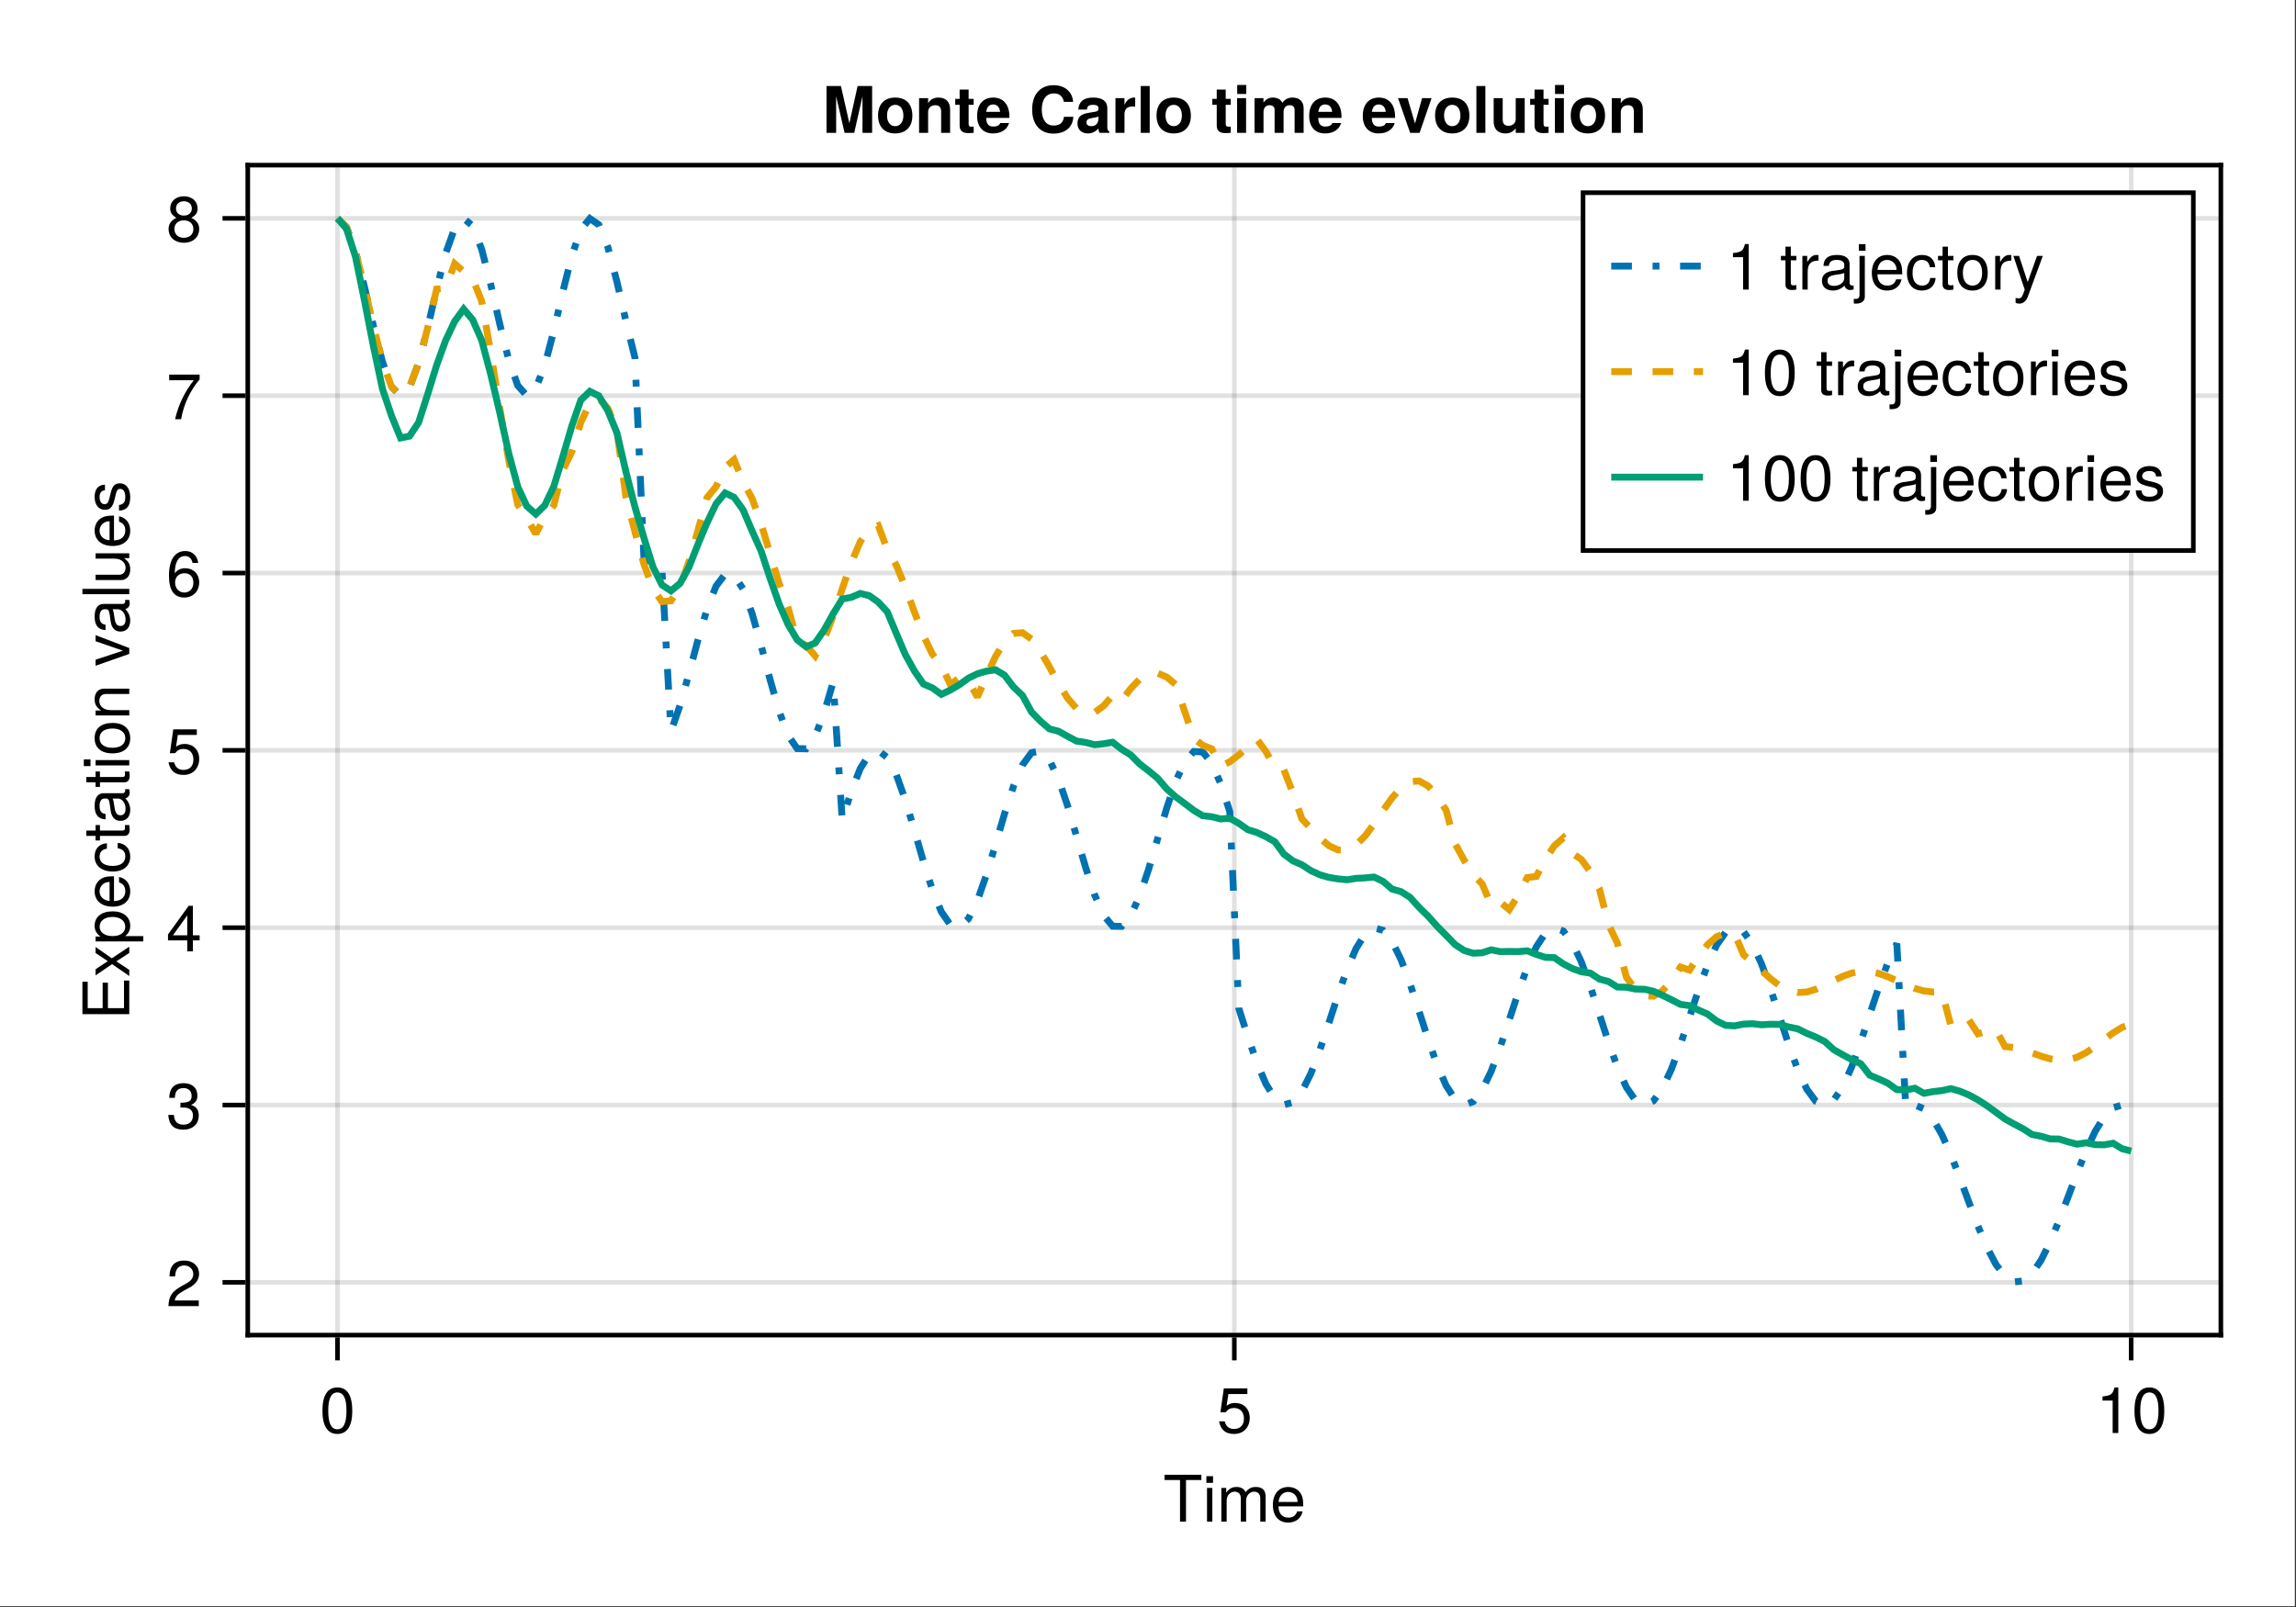 <?xml version="1.0" encoding="UTF-8"?>
<svg xmlns="http://www.w3.org/2000/svg" xmlns:xlink="http://www.w3.org/1999/xlink" width="667" height="467" viewBox="0 0 667 467">
<rect x="0" y="0" width="667" height="467" fill="#333333" stroke="none"/>
<defs>
<g>
<g id="glyph-0-0-e8181752">
<path d="M 11.078 -12.078 C 11.078 -12.078 6.609 -12.078 6.609 -12.078 C 6.609 -12.078 6.609 0 6.609 0 C 6.609 0 4.875 0 4.875 0 C 4.875 0 4.875 -12.078 4.875 -12.078 C 4.875 -12.078 0.391 -12.078 0.391 -12.078 C 0.391 -12.078 0.391 -13.609 0.391 -13.609 C 0.391 -13.609 11.078 -13.609 11.078 -13.609 C 11.078 -13.609 11.078 -12.078 11.078 -12.078 Z M 11.078 -12.078 "/>
</g>
<g id="glyph-1-0-e8181752">
<path d="M 2.859 0 C 2.859 0 1.312 0 1.312 0 C 1.312 0 1.312 -9.781 1.312 -9.781 C 1.312 -9.781 2.859 -9.781 2.859 -9.781 C 2.859 -9.781 2.859 0 2.859 0 Z M 3.062 -11.266 C 3.062 -11.266 1.125 -11.266 1.125 -11.266 C 1.125 -11.266 1.125 -13.203 1.125 -13.203 C 1.125 -13.203 3.062 -13.203 3.062 -13.203 C 3.062 -13.203 3.062 -11.266 3.062 -11.266 Z M 3.062 -11.266 "/>
</g>
<g id="glyph-1-1-e8181752">
<path d="M 14.188 0 C 14.188 0 12.641 0 12.641 0 C 12.641 0 12.641 -6.734 12.641 -6.734 C 12.641 -7.969 11.984 -8.703 10.844 -8.703 C 9.578 -8.703 8.531 -7.562 8.531 -6.141 C 8.531 -6.141 8.531 0 8.531 0 C 8.531 0 6.984 0 6.984 0 C 6.984 0 6.984 -6.734 6.984 -6.734 C 6.984 -7.984 6.328 -8.703 5.172 -8.703 C 3.906 -8.703 2.875 -7.562 2.875 -6.141 C 2.875 -6.141 2.875 0 2.875 0 C 2.875 0 1.328 0 1.328 0 C 1.328 0 1.328 -9.781 1.328 -9.781 C 1.328 -9.781 2.75 -9.781 2.75 -9.781 C 2.75 -9.781 2.75 -8.406 2.75 -8.406 C 3.578 -9.578 4.438 -10.062 5.75 -10.062 C 7.016 -10.062 7.812 -9.609 8.391 -8.578 C 9.297 -9.672 10.078 -10.062 11.391 -10.062 C 13.219 -10.062 14.188 -9.094 14.188 -7.344 C 14.188 -7.344 14.188 0 14.188 0 Z M 14.188 0 "/>
</g>
<g id="glyph-1-2-e8181752">
<path d="M 9.578 -4.438 C 9.578 -4.438 2.375 -4.438 2.375 -4.438 C 2.406 -2.203 3.625 -1.156 5.25 -1.156 C 6.5 -1.156 7.375 -1.688 7.812 -2.969 C 7.812 -2.969 9.375 -2.969 9.375 -2.969 C 8.984 -0.984 7.438 0.281 5.188 0.281 C 2.453 0.281 0.75 -1.625 0.75 -4.844 C 0.75 -8.047 2.5 -10.062 5.234 -10.062 C 7.062 -10.062 8.547 -9.094 9.188 -7.484 C 9.469 -6.766 9.578 -5.859 9.578 -4.438 Z M 7.922 -5.828 C 7.922 -7.359 6.734 -8.625 5.203 -8.625 C 3.641 -8.625 2.547 -7.453 2.406 -5.719 C 2.406 -5.719 7.891 -5.719 7.891 -5.719 C 7.922 -5.75 7.922 -5.828 7.922 -5.828 Z M 7.922 -5.828 "/>
</g>
<g id="glyph-1-3-e8181752">
<path d="M 9.469 -6.359 C 9.469 -2.016 7.938 0.281 5.141 0.281 C 2.297 0.281 0.797 -2.016 0.797 -6.484 C 0.797 -10.922 2.281 -13.234 5.141 -13.234 C 8.016 -13.234 9.469 -10.953 9.469 -6.359 Z M 7.781 -6.516 C 7.781 -10.062 6.906 -11.781 5.141 -11.781 C 3.359 -11.781 2.484 -10.078 2.484 -6.453 C 2.484 -2.844 3.359 -1.078 5.094 -1.078 C 6.922 -1.078 7.781 -2.766 7.781 -6.516 Z M 7.781 -6.516 "/>
</g>
<g id="glyph-1-4-e8181752">
<path d="M 9.578 -4.391 C 9.578 -1.594 7.719 0.281 5.047 0.281 C 2.688 0.281 1.188 -0.766 0.656 -3.391 C 0.656 -3.391 2.297 -3.391 2.297 -3.391 C 2.688 -1.906 3.562 -1.172 5 -1.172 C 6.797 -1.172 7.891 -2.266 7.891 -4.156 C 7.891 -6.125 6.781 -7.266 5 -7.266 C 3.984 -7.266 3.344 -6.953 2.578 -6.031 C 2.578 -6.031 1.062 -6.031 1.062 -6.031 C 1.062 -6.031 2.047 -12.953 2.047 -12.953 C 2.047 -12.953 8.891 -12.953 8.891 -12.953 C 8.891 -12.953 8.891 -11.328 8.891 -11.328 C 8.891 -11.328 3.375 -11.328 3.375 -11.328 C 3.375 -11.328 2.859 -7.922 2.859 -7.922 C 3.625 -8.484 4.375 -8.719 5.297 -8.719 C 7.844 -8.719 9.578 -7 9.578 -4.391 Z M 9.578 -4.391 "/>
</g>
<g id="glyph-1-5-e8181752">
<path d="M 6.484 0 C 6.484 0 4.844 0 4.844 0 C 4.844 0 4.844 -9.422 4.844 -9.422 C 4.844 -9.422 1.906 -9.422 1.906 -9.422 C 1.906 -9.422 1.906 -10.609 1.906 -10.609 C 4.438 -10.922 4.812 -11.203 5.391 -13.234 C 5.391 -13.234 6.484 -13.234 6.484 -13.234 C 6.484 -13.234 6.484 0 6.484 0 Z M 6.484 0 "/>
</g>
<g id="glyph-1-6-e8181752">
<path d="M 9.547 -9.359 C 9.547 -7.734 8.594 -6.344 6.734 -5.359 C 6.734 -5.359 4.875 -4.344 4.875 -4.344 C 3.25 -3.391 2.656 -2.703 2.484 -1.625 C 2.484 -1.625 9.453 -1.625 9.453 -1.625 C 9.453 -1.625 9.453 0 9.453 0 C 9.453 0 0.641 0 0.641 0 C 0.781 -2.906 1.594 -4.156 4.344 -5.734 C 4.344 -5.734 6.062 -6.703 6.062 -6.703 C 7.25 -7.375 7.859 -8.266 7.859 -9.312 C 7.859 -10.734 6.734 -11.797 5.25 -11.797 C 3.625 -11.797 2.703 -10.859 2.578 -8.641 C 2.578 -8.641 0.938 -8.641 0.938 -8.641 C 1.031 -11.859 2.594 -13.234 5.297 -13.234 C 7.812 -13.234 9.547 -11.594 9.547 -9.359 Z M 9.547 -9.359 "/>
</g>
<g id="glyph-1-7-e8181752">
<path d="M 9.453 -3.844 C 9.453 -1.344 7.688 0.281 4.969 0.281 C 2.266 0.281 0.797 -1.047 0.594 -4 C 0.594 -4 2.234 -4 2.234 -4 C 2.359 -2.078 3.234 -1.172 5.016 -1.172 C 6.734 -1.172 7.766 -2.172 7.766 -3.828 C 7.766 -5.297 6.828 -6.156 5.016 -6.156 C 5.016 -6.156 4.125 -6.156 4.125 -6.156 C 4.125 -6.156 4.125 -7.547 4.125 -7.547 C 6.766 -7.547 7.375 -8.125 7.375 -9.547 C 7.375 -10.938 6.5 -11.797 5.047 -11.797 C 3.359 -11.797 2.562 -10.922 2.516 -8.969 C 2.516 -8.969 0.875 -8.969 0.875 -8.969 C 0.938 -11.781 2.359 -13.234 5.016 -13.234 C 7.547 -13.234 9.062 -11.875 9.062 -9.594 C 9.062 -8.266 8.438 -7.406 7.203 -6.922 C 8.797 -6.391 9.453 -5.453 9.453 -3.844 Z M 9.453 -3.844 "/>
</g>
<g id="glyph-1-8-e8181752">
<path d="M 9.703 -3.172 C 9.703 -3.172 7.75 -3.172 7.75 -3.172 C 7.75 -3.172 7.75 0 7.75 0 C 7.75 0 6.109 0 6.109 0 C 6.109 0 6.109 -3.172 6.109 -3.172 C 6.109 -3.172 0.516 -3.172 0.516 -3.172 C 0.516 -3.172 0.516 -4.906 0.516 -4.906 C 0.516 -4.906 6.531 -13.234 6.531 -13.234 C 6.531 -13.234 7.75 -13.234 7.75 -13.234 C 7.75 -13.234 7.75 -4.656 7.75 -4.656 C 7.75 -4.656 9.703 -4.656 9.703 -4.656 C 9.703 -4.656 9.703 -3.172 9.703 -3.172 Z M 6.109 -4.656 C 6.109 -4.656 6.109 -10.438 6.109 -10.438 C 6.109 -10.438 1.953 -4.656 1.953 -4.656 C 1.953 -4.656 6.109 -4.656 6.109 -4.656 Z M 6.109 -4.656 "/>
</g>
<g id="glyph-1-9-e8181752">
<path d="M 9.578 -4.109 C 9.578 -1.516 7.766 0.281 5.25 0.281 C 2.219 0.281 0.797 -1.906 0.797 -6.031 C 0.797 -10.641 2.469 -13.234 5.547 -13.234 C 7.562 -13.234 8.984 -11.953 9.297 -9.781 C 9.297 -9.781 7.656 -9.781 7.656 -9.781 C 7.391 -11.047 6.594 -11.781 5.438 -11.781 C 3.547 -11.781 2.5 -9.984 2.484 -6.766 C 3.188 -7.734 4.219 -8.234 5.531 -8.234 C 7.891 -8.234 9.578 -6.578 9.578 -4.109 Z M 7.891 -3.984 C 7.891 -5.75 6.906 -6.781 5.328 -6.781 C 3.703 -6.781 2.578 -5.719 2.578 -4.078 C 2.578 -2.375 3.734 -1.172 5.266 -1.172 C 6.781 -1.172 7.891 -2.312 7.891 -3.984 Z M 7.891 -3.984 "/>
</g>
<g id="glyph-1-10-e8181752">
<path d="M 9.703 -11.578 C 6.922 -8.266 5.062 -4.281 4.328 0 C 4.328 0 2.578 0 2.578 0 C 3.516 -4.141 5.375 -8.016 8.016 -11.328 C 8.016 -11.328 0.859 -11.328 0.859 -11.328 C 0.859 -11.328 0.859 -12.953 0.859 -12.953 C 0.859 -12.953 9.703 -12.953 9.703 -12.953 C 9.703 -12.953 9.703 -11.578 9.703 -11.578 Z M 9.703 -11.578 "/>
</g>
<g id="glyph-1-11-e8181752">
</g>
<g id="glyph-1-12-e8181752">
<path d="M 4.75 0 C 4.219 0.094 3.844 0.125 3.469 0.125 C 2.266 0.125 1.594 -0.422 1.594 -1.422 C 1.594 -1.422 1.594 -8.516 1.594 -8.516 C 1.594 -8.516 0.266 -8.516 0.266 -8.516 C 0.266 -8.516 0.266 -9.781 0.266 -9.781 C 0.266 -9.781 1.594 -9.781 1.594 -9.781 C 1.594 -9.781 1.594 -12.469 1.594 -12.469 C 1.594 -12.469 3.141 -12.469 3.141 -12.469 C 3.141 -12.469 3.141 -9.781 3.141 -9.781 C 3.141 -9.781 4.75 -9.781 4.75 -9.781 C 4.75 -9.781 4.75 -8.516 4.75 -8.516 C 4.75 -8.516 3.141 -8.516 3.141 -8.516 C 3.141 -8.516 3.141 -2.109 3.141 -2.109 C 3.141 -1.422 3.328 -1.234 4 -1.234 C 4.297 -1.234 4.531 -1.25 4.75 -1.312 C 4.75 -1.312 4.75 0 4.75 0 Z M 4.75 0 "/>
</g>
<g id="glyph-1-13-e8181752">
<path d="M 6 -8.422 C 3.578 -8.391 2.859 -7.281 2.859 -5.078 C 2.859 -5.078 2.859 0 2.859 0 C 2.859 0 1.312 0 1.312 0 C 1.312 0 1.312 -9.781 1.312 -9.781 C 1.312 -9.781 2.719 -9.781 2.719 -9.781 C 2.719 -9.781 2.719 -8.016 2.719 -8.016 C 3.625 -9.469 4.391 -10.062 5.391 -10.062 C 5.609 -10.062 5.734 -10.047 6 -10.016 C 6 -10.016 6 -8.422 6 -8.422 Z M 6 -8.422 "/>
</g>
<g id="glyph-1-14-e8181752">
<path d="M 9.984 -0.031 C 9.484 0.094 9.25 0.125 8.922 0.125 C 8.156 0.125 7.484 -0.406 7.312 -1.156 C 6.453 -0.25 5.25 0.281 4 0.281 C 2.016 0.281 0.781 -0.766 0.781 -2.547 C 0.781 -3.734 1.359 -4.609 2.5 -5.078 C 3.094 -5.328 3.438 -5.391 5.641 -5.672 C 6.875 -5.828 7.266 -6.109 7.266 -6.766 C 7.266 -6.766 7.266 -7.172 7.266 -7.172 C 7.266 -8.109 6.484 -8.625 5.078 -8.625 C 3.625 -8.625 2.906 -8.078 2.781 -6.891 C 2.781 -6.891 1.219 -6.891 1.219 -6.891 C 1.312 -9.156 2.766 -10.062 5.141 -10.062 C 7.547 -10.062 8.812 -9.125 8.812 -7.391 C 8.812 -7.391 8.812 -1.938 8.812 -1.938 C 8.812 -1.453 9.109 -1.172 9.656 -1.172 C 9.75 -1.172 9.828 -1.172 9.984 -1.219 C 9.984 -1.219 9.984 -0.031 9.984 -0.031 Z M 7.266 -3.375 C 7.266 -3.375 7.266 -4.844 7.266 -4.844 C 6.734 -4.594 6.406 -4.516 4.766 -4.297 C 3.094 -4.047 2.406 -3.609 2.406 -2.578 C 2.406 -1.516 3.125 -1.078 4.328 -1.078 C 5.844 -1.078 7.266 -1.984 7.266 -3.375 Z M 7.266 -3.375 "/>
</g>
<g id="glyph-1-15-e8181752">
<path d="M 2.859 2.031 C 2.859 3.359 1.938 4.078 0.188 4.078 C -0.062 4.078 -0.156 4.047 -0.344 4.016 C -0.344 4.016 -0.344 2.688 -0.344 2.688 C -0.344 2.688 0.031 2.703 0.031 2.703 C 0.984 2.766 1.312 2.359 1.312 1.422 C 1.312 1.422 1.312 -9.781 1.312 -9.781 C 1.312 -9.781 2.859 -9.781 2.859 -9.781 C 2.859 -9.781 2.859 2.031 2.859 2.031 Z M 3.062 -11.266 C 3.062 -11.266 1.125 -11.266 1.125 -11.266 C 1.125 -11.266 1.125 -13.203 1.125 -13.203 C 1.125 -13.203 3.062 -13.203 3.062 -13.203 C 3.062 -13.203 3.062 -11.266 3.062 -11.266 Z M 3.062 -11.266 "/>
</g>
<g id="glyph-1-16-e8181752">
<path d="M 8.906 -3.359 C 8.719 -1.125 7.25 0.281 4.906 0.281 C 2.266 0.281 0.578 -1.641 0.578 -4.797 C 0.578 -8.047 2.297 -10.062 4.922 -10.062 C 7.109 -10.062 8.609 -8.891 8.797 -6.5 C 8.797 -6.5 7.219 -6.5 7.219 -6.5 C 7.047 -7.859 6.219 -8.625 4.906 -8.625 C 3.219 -8.625 2.203 -7.25 2.203 -4.797 C 2.203 -2.484 3.234 -1.156 4.953 -1.156 C 6.281 -1.156 7.078 -1.797 7.344 -3.359 C 7.344 -3.359 8.906 -3.359 8.906 -3.359 Z M 8.906 -3.359 "/>
</g>
<g id="glyph-1-17-e8181752">
<path d="M 9.516 -4.812 C 9.516 -1.609 7.844 0.281 5.094 0.281 C 2.312 0.281 0.672 -1.609 0.672 -4.891 C 0.672 -8.172 2.328 -10.062 5.078 -10.062 C 7.891 -10.062 9.516 -8.203 9.516 -4.812 Z M 7.891 -4.844 C 7.891 -7.266 6.859 -8.625 5.094 -8.625 C 3.359 -8.625 2.297 -7.25 2.297 -4.891 C 2.297 -2.516 3.359 -1.156 5.094 -1.156 C 6.812 -1.156 7.891 -2.547 7.891 -4.844 Z M 7.891 -4.844 "/>
</g>
<g id="glyph-1-18-e8181752">
<path d="M 8.578 -2.75 C 8.578 -0.859 7 0.281 4.531 0.281 C 1.984 0.281 0.703 -0.734 0.641 -2.984 C 0.641 -2.984 2.281 -2.984 2.281 -2.984 C 2.484 -1.5 3.266 -1.156 4.672 -1.156 C 6.031 -1.156 6.953 -1.703 6.953 -2.609 C 6.953 -3.328 6.516 -3.641 5.438 -3.906 C 5.438 -3.906 3.984 -4.25 3.984 -4.25 C 1.656 -4.812 0.875 -5.547 0.875 -7.078 C 0.875 -8.891 2.359 -10.062 4.625 -10.062 C 6.891 -10.062 8.156 -8.984 8.172 -7.062 C 8.172 -7.062 6.531 -7.062 6.531 -7.062 C 6.5 -8.078 5.828 -8.625 4.578 -8.625 C 3.312 -8.625 2.5 -8.047 2.5 -7.156 C 2.5 -6.453 3.047 -6.047 4.312 -5.75 C 4.312 -5.75 5.812 -5.391 5.812 -5.391 C 7.75 -4.922 8.578 -4.203 8.578 -2.75 Z M 8.578 -2.75 "/>
</g>
<g id="glyph-2-0-e8181752">
<path d="M 0 -11.453 C 0 -11.453 0 -1.688 0 -1.688 C 0 -1.688 -13.609 -1.688 -13.609 -1.688 C -13.609 -1.688 -13.609 -11.109 -13.609 -11.109 C -13.609 -11.109 -12.078 -11.109 -12.078 -11.109 C -12.078 -11.109 -12.078 -3.422 -12.078 -3.422 C -12.078 -3.422 -7.734 -3.422 -7.734 -3.422 C -7.734 -3.422 -7.734 -10.828 -7.734 -10.828 C -7.734 -10.828 -6.203 -10.828 -6.203 -10.828 C -6.203 -10.828 -6.203 -3.422 -6.203 -3.422 C -6.203 -3.422 -1.531 -3.422 -1.531 -3.422 C -1.531 -3.422 -1.531 -11.453 -1.531 -11.453 C -1.531 -11.453 0 -11.453 0 -11.453 Z M 0 -11.453 "/>
</g>
<g id="glyph-2-1-e8181752">
<path d="M 0 -4.75 C 0.094 -4.219 0.125 -3.844 0.125 -3.469 C 0.125 -2.266 -0.422 -1.594 -1.422 -1.594 C -1.422 -1.594 -8.516 -1.594 -8.516 -1.594 C -8.516 -1.594 -8.516 -0.266 -8.516 -0.266 C -8.516 -0.266 -9.781 -0.266 -9.781 -0.266 C -9.781 -0.266 -9.781 -1.594 -9.781 -1.594 C -9.781 -1.594 -12.469 -1.594 -12.469 -1.594 C -12.469 -1.594 -12.469 -3.141 -12.469 -3.141 C -12.469 -3.141 -9.781 -3.141 -9.781 -3.141 C -9.781 -3.141 -9.781 -4.75 -9.781 -4.75 C -9.781 -4.75 -8.516 -4.75 -8.516 -4.75 C -8.516 -4.75 -8.516 -3.141 -8.516 -3.141 C -8.516 -3.141 -2.109 -3.141 -2.109 -3.141 C -1.422 -3.141 -1.234 -3.328 -1.234 -4 C -1.234 -4.297 -1.25 -4.531 -1.312 -4.75 C -1.312 -4.75 0 -4.75 0 -4.75 Z M 0 -4.75 "/>
</g>
<g id="glyph-2-2-e8181752">
<path d="M -9.781 -9.078 C -9.781 -9.078 0 -5.328 0 -5.328 C 0 -5.328 0 -3.625 0 -3.625 C 0 -3.625 -9.781 -0.188 -9.781 -0.188 C -9.781 -0.188 -9.781 -1.938 -9.781 -1.938 C -9.781 -1.938 -1.844 -4.562 -1.844 -4.562 C -1.844 -4.562 -9.781 -7.312 -9.781 -7.312 C -9.781 -7.312 -9.781 -9.078 -9.781 -9.078 Z M -9.781 -9.078 "/>
</g>
<g id="glyph-3-0-e8181752">
<path d="M 0 -8.828 C 0 -8.828 0 -7.016 0 -7.016 C 0 -7.016 -3.75 -4.578 -3.75 -4.578 C -3.75 -4.578 0 -2.094 0 -2.094 C 0 -2.094 0 -0.312 0 -0.312 C 0 -0.312 -4.984 -3.766 -4.984 -3.766 C -4.984 -3.766 -9.781 -0.5 -9.781 -0.5 C -9.781 -0.5 -9.781 -2.281 -9.781 -2.281 C -9.781 -2.281 -6.234 -4.625 -6.234 -4.625 C -6.234 -4.625 -9.781 -6.984 -9.781 -6.984 C -9.781 -6.984 -9.781 -8.734 -9.781 -8.734 C -9.781 -8.734 -5.062 -5.453 -5.062 -5.453 C -5.062 -5.453 0 -8.828 0 -8.828 Z M 0 -8.828 "/>
</g>
<g id="glyph-4-0-e8181752">
<path d="M -4.797 -9.766 C -1.688 -9.766 0.281 -8.109 0.281 -5.578 C 0.281 -4.312 -0.172 -3.391 -1.172 -2.578 C -1.172 -2.578 4.078 -2.578 4.078 -2.578 C 4.078 -2.578 4.078 -1.031 4.078 -1.031 C 4.078 -1.031 -9.781 -1.031 -9.781 -1.031 C -9.781 -1.031 -9.781 -2.453 -9.781 -2.453 C -9.781 -2.453 -8.312 -2.453 -8.312 -2.453 C -9.469 -3.172 -10.062 -4.234 -10.062 -5.562 C -10.062 -8.156 -8.078 -9.766 -4.797 -9.766 Z M -4.844 -8.141 C -7.172 -8.141 -8.609 -7.016 -8.609 -5.297 C -8.609 -3.656 -7.109 -2.578 -4.812 -2.578 C -2.516 -2.578 -1.172 -3.656 -1.172 -5.297 C -1.172 -7 -2.609 -8.141 -4.844 -8.141 Z M -4.844 -8.141 "/>
</g>
<g id="glyph-5-0-e8181752">
<path d="M -4.438 -9.578 C -4.438 -9.578 -4.438 -2.375 -4.438 -2.375 C -2.203 -2.406 -1.156 -3.625 -1.156 -5.25 C -1.156 -6.5 -1.688 -7.375 -2.969 -7.812 C -2.969 -7.812 -2.969 -9.375 -2.969 -9.375 C -0.984 -8.984 0.281 -7.438 0.281 -5.188 C 0.281 -2.453 -1.625 -0.75 -4.844 -0.75 C -8.047 -0.75 -10.062 -2.5 -10.062 -5.234 C -10.062 -7.062 -9.094 -8.547 -7.484 -9.188 C -6.766 -9.469 -5.859 -9.578 -4.438 -9.578 Z M -5.828 -7.922 C -7.359 -7.922 -8.625 -6.734 -8.625 -5.203 C -8.625 -3.641 -7.453 -2.547 -5.719 -2.406 C -5.719 -2.406 -5.719 -7.891 -5.719 -7.891 C -5.75 -7.922 -5.828 -7.922 -5.828 -7.922 Z M -5.828 -7.922 "/>
</g>
<g id="glyph-5-1-e8181752">
<path d="M -2.75 -8.578 C -0.859 -8.578 0.281 -7 0.281 -4.531 C 0.281 -1.984 -0.734 -0.703 -2.984 -0.641 C -2.984 -0.641 -2.984 -2.281 -2.984 -2.281 C -1.5 -2.484 -1.156 -3.266 -1.156 -4.672 C -1.156 -6.031 -1.703 -6.953 -2.609 -6.953 C -3.328 -6.953 -3.641 -6.516 -3.906 -5.438 C -3.906 -5.438 -4.25 -3.984 -4.25 -3.984 C -4.812 -1.656 -5.547 -0.875 -7.078 -0.875 C -8.891 -0.875 -10.062 -2.359 -10.062 -4.625 C -10.062 -6.891 -8.984 -8.156 -7.062 -8.172 C -7.062 -8.172 -7.062 -6.531 -7.062 -6.531 C -8.078 -6.5 -8.625 -5.828 -8.625 -4.578 C -8.625 -3.312 -8.047 -2.5 -7.156 -2.5 C -6.453 -2.5 -6.047 -3.047 -5.75 -4.312 C -5.75 -4.312 -5.391 -5.812 -5.391 -5.812 C -4.922 -7.75 -4.203 -8.578 -2.75 -8.578 Z M -2.75 -8.578 "/>
</g>
<g id="glyph-6-0-e8181752">
<path d="M -3.359 -8.906 C -1.125 -8.719 0.281 -7.25 0.281 -4.906 C 0.281 -2.266 -1.641 -0.578 -4.797 -0.578 C -8.047 -0.578 -10.062 -2.297 -10.062 -4.922 C -10.062 -7.109 -8.891 -8.609 -6.5 -8.797 C -6.5 -8.797 -6.5 -7.219 -6.5 -7.219 C -7.859 -7.047 -8.625 -6.219 -8.625 -4.906 C -8.625 -3.219 -7.25 -2.203 -4.797 -2.203 C -2.484 -2.203 -1.156 -3.234 -1.156 -4.953 C -1.156 -6.281 -1.797 -7.078 -3.359 -7.344 C -3.359 -7.344 -3.359 -8.906 -3.359 -8.906 Z M -3.359 -8.906 "/>
</g>
<g id="glyph-7-0-e8181752">
<path d="M -0.031 -9.984 C 0.094 -9.484 0.125 -9.25 0.125 -8.922 C 0.125 -8.156 -0.406 -7.484 -1.156 -7.312 C -0.25 -6.453 0.281 -5.25 0.281 -4 C 0.281 -2.016 -0.766 -0.781 -2.547 -0.781 C -3.734 -0.781 -4.609 -1.359 -5.078 -2.5 C -5.328 -3.094 -5.391 -3.438 -5.672 -5.641 C -5.828 -6.875 -6.109 -7.266 -6.766 -7.266 C -6.766 -7.266 -7.172 -7.266 -7.172 -7.266 C -8.109 -7.266 -8.625 -6.484 -8.625 -5.078 C -8.625 -3.625 -8.078 -2.906 -6.891 -2.781 C -6.891 -2.781 -6.891 -1.219 -6.891 -1.219 C -9.156 -1.312 -10.062 -2.766 -10.062 -5.141 C -10.062 -7.547 -9.125 -8.812 -7.391 -8.812 C -7.391 -8.812 -1.938 -8.812 -1.938 -8.812 C -1.453 -8.812 -1.172 -9.109 -1.172 -9.656 C -1.172 -9.75 -1.172 -9.828 -1.219 -9.984 C -1.219 -9.984 -0.031 -9.984 -0.031 -9.984 Z M -3.375 -7.266 C -3.375 -7.266 -4.844 -7.266 -4.844 -7.266 C -4.594 -6.734 -4.516 -6.406 -4.297 -4.766 C -4.047 -3.094 -3.609 -2.406 -2.578 -2.406 C -1.516 -2.406 -1.078 -3.125 -1.078 -4.328 C -1.078 -5.844 -1.984 -7.266 -3.375 -7.266 Z M -3.375 -7.266 "/>
</g>
<g id="glyph-7-1-e8181752">
<path d="M 0 -4.75 C 0.094 -4.219 0.125 -3.844 0.125 -3.469 C 0.125 -2.266 -0.422 -1.594 -1.422 -1.594 C -1.422 -1.594 -8.516 -1.594 -8.516 -1.594 C -8.516 -1.594 -8.516 -0.266 -8.516 -0.266 C -8.516 -0.266 -9.781 -0.266 -9.781 -0.266 C -9.781 -0.266 -9.781 -1.594 -9.781 -1.594 C -9.781 -1.594 -12.469 -1.594 -12.469 -1.594 C -12.469 -1.594 -12.469 -3.141 -12.469 -3.141 C -12.469 -3.141 -9.781 -3.141 -9.781 -3.141 C -9.781 -3.141 -9.781 -4.75 -9.781 -4.75 C -9.781 -4.75 -8.516 -4.75 -8.516 -4.75 C -8.516 -4.75 -8.516 -3.141 -8.516 -3.141 C -8.516 -3.141 -2.109 -3.141 -2.109 -3.141 C -1.422 -3.141 -1.234 -3.328 -1.234 -4 C -1.234 -4.297 -1.25 -4.531 -1.312 -4.75 C -1.312 -4.75 0 -4.75 0 -4.75 Z M 0 -4.75 "/>
</g>
<g id="glyph-7-2-e8181752">
<path d="M 0 -2.812 C 0 -2.812 0 -1.266 0 -1.266 C 0 -1.266 -13.609 -1.266 -13.609 -1.266 C -13.609 -1.266 -13.609 -2.812 -13.609 -2.812 C -13.609 -2.812 0 -2.812 0 -2.812 Z M 0 -2.812 "/>
</g>
<g id="glyph-8-0-e8181752">
<path d="M 0 -2.859 C 0 -2.859 0 -1.312 0 -1.312 C 0 -1.312 -9.781 -1.312 -9.781 -1.312 C -9.781 -1.312 -9.781 -2.859 -9.781 -2.859 C -9.781 -2.859 0 -2.859 0 -2.859 Z M -11.266 -3.062 C -11.266 -3.062 -11.266 -1.125 -11.266 -1.125 C -11.266 -1.125 -13.203 -1.125 -13.203 -1.125 C -13.203 -1.125 -13.203 -3.062 -13.203 -3.062 C -13.203 -3.062 -11.266 -3.062 -11.266 -3.062 Z M -11.266 -3.062 "/>
</g>
<g id="glyph-9-0-e8181752">
<path d="M -4.812 -9.516 C -1.609 -9.516 0.281 -7.844 0.281 -5.094 C 0.281 -2.312 -1.609 -0.672 -4.891 -0.672 C -8.172 -0.672 -10.062 -2.328 -10.062 -5.078 C -10.062 -7.891 -8.203 -9.516 -4.812 -9.516 Z M -4.844 -7.891 C -7.266 -7.891 -8.625 -6.859 -8.625 -5.094 C -8.625 -3.359 -7.25 -2.297 -4.891 -2.297 C -2.516 -2.297 -1.156 -3.359 -1.156 -5.094 C -1.156 -6.812 -2.547 -7.891 -4.844 -7.891 Z M -4.844 -7.891 "/>
</g>
<g id="glyph-10-0-e8181752">
<path d="M 0 -9.094 C 0 -9.094 0 -7.547 0 -7.547 C 0 -7.547 -6.781 -7.547 -6.781 -7.547 C -7.953 -7.547 -8.703 -6.766 -8.703 -5.531 C -8.703 -3.938 -7.391 -2.859 -5.391 -2.859 C -5.391 -2.859 0 -2.859 0 -2.859 C 0 -2.859 0 -1.312 0 -1.312 C 0 -1.312 -9.781 -1.312 -9.781 -1.312 C -9.781 -1.312 -9.781 -2.75 -9.781 -2.75 C -9.781 -2.75 -8.141 -2.75 -8.141 -2.75 C -9.5 -3.609 -10.062 -4.531 -10.062 -6 C -10.062 -7.875 -9.016 -9.094 -7.391 -9.094 C -7.391 -9.094 0 -9.094 0 -9.094 Z M 0 -9.094 "/>
</g>
<g id="glyph-11-0-e8181752">
</g>
<g id="glyph-12-0-e8181752">
<path d="M 0 -9 C 0 -9 0 -7.594 0 -7.594 C 0 -7.594 -1.516 -7.594 -1.516 -7.594 C -0.219 -6.688 0.281 -5.766 0.281 -4.328 C 0.281 -2.422 -0.766 -1.219 -2.391 -1.219 C -2.391 -1.219 -9.781 -1.219 -9.781 -1.219 C -9.781 -1.219 -9.781 -2.766 -9.781 -2.766 C -9.781 -2.766 -3 -2.766 -3 -2.766 C -1.828 -2.766 -1.078 -3.547 -1.078 -4.781 C -1.078 -6.406 -2.391 -7.453 -4.391 -7.453 C -4.391 -7.453 -9.781 -7.453 -9.781 -7.453 C -9.781 -7.453 -9.781 -9 -9.781 -9 C -9.781 -9 0 -9 0 -9 Z M 0 -9 "/>
</g>
<g id="glyph-13-0-e8181752">
<path d="M 9.578 -3.734 C 9.578 -1.328 7.75 0.281 5.141 0.281 C 2.516 0.281 0.688 -1.328 0.688 -3.75 C 0.688 -5.203 1.438 -6.234 2.953 -6.969 C 1.609 -7.812 1.156 -8.484 1.156 -9.703 C 1.156 -11.781 2.797 -13.234 5.141 -13.234 C 7.484 -13.234 9.109 -11.781 9.109 -9.703 C 9.109 -8.453 8.656 -7.781 7.297 -6.969 C 8.828 -6.234 9.578 -5.203 9.578 -3.734 Z M 7.438 -9.672 C 7.438 -10.953 6.531 -11.781 5.141 -11.781 C 3.75 -11.781 2.844 -10.953 2.844 -9.688 C 2.844 -8.438 3.75 -7.625 5.141 -7.625 C 6.516 -7.625 7.438 -8.438 7.438 -9.672 Z M 7.891 -3.719 C 7.891 -5.266 6.781 -6.234 5.141 -6.234 C 3.484 -6.234 2.375 -5.266 2.375 -3.719 C 2.375 -2.172 3.484 -1.172 5.094 -1.172 C 6.781 -1.172 7.891 -2.141 7.891 -3.719 Z M 7.891 -3.719 "/>
</g>
<g id="glyph-13-1-e8181752">
<path d="M 6.484 0 C 6.484 0 4.844 0 4.844 0 C 4.844 0 4.844 -9.422 4.844 -9.422 C 4.844 -9.422 1.906 -9.422 1.906 -9.422 C 1.906 -9.422 1.906 -10.609 1.906 -10.609 C 4.438 -10.922 4.812 -11.203 5.391 -13.234 C 5.391 -13.234 6.484 -13.234 6.484 -13.234 C 6.484 -13.234 6.484 0 6.484 0 Z M 6.484 0 "/>
</g>
<g id="glyph-13-2-e8181752">
</g>
<g id="glyph-13-3-e8181752">
<path d="M 4.75 0 C 4.219 0.094 3.844 0.125 3.469 0.125 C 2.266 0.125 1.594 -0.422 1.594 -1.422 C 1.594 -1.422 1.594 -8.516 1.594 -8.516 C 1.594 -8.516 0.266 -8.516 0.266 -8.516 C 0.266 -8.516 0.266 -9.781 0.266 -9.781 C 0.266 -9.781 1.594 -9.781 1.594 -9.781 C 1.594 -9.781 1.594 -12.469 1.594 -12.469 C 1.594 -12.469 3.141 -12.469 3.141 -12.469 C 3.141 -12.469 3.141 -9.781 3.141 -9.781 C 3.141 -9.781 4.75 -9.781 4.75 -9.781 C 4.75 -9.781 4.75 -8.516 4.75 -8.516 C 4.75 -8.516 3.141 -8.516 3.141 -8.516 C 3.141 -8.516 3.141 -2.109 3.141 -2.109 C 3.141 -1.422 3.328 -1.234 4 -1.234 C 4.297 -1.234 4.531 -1.25 4.75 -1.312 C 4.75 -1.312 4.75 0 4.75 0 Z M 4.75 0 "/>
</g>
<g id="glyph-13-4-e8181752">
<path d="M 6 -8.422 C 3.578 -8.391 2.859 -7.281 2.859 -5.078 C 2.859 -5.078 2.859 0 2.859 0 C 2.859 0 1.312 0 1.312 0 C 1.312 0 1.312 -9.781 1.312 -9.781 C 1.312 -9.781 2.719 -9.781 2.719 -9.781 C 2.719 -9.781 2.719 -8.016 2.719 -8.016 C 3.625 -9.469 4.391 -10.062 5.391 -10.062 C 5.609 -10.062 5.734 -10.047 6 -10.016 C 6 -10.016 6 -8.422 6 -8.422 Z M 6 -8.422 "/>
</g>
<g id="glyph-13-5-e8181752">
<path d="M 9.984 -0.031 C 9.484 0.094 9.25 0.125 8.922 0.125 C 8.156 0.125 7.484 -0.406 7.312 -1.156 C 6.453 -0.25 5.25 0.281 4 0.281 C 2.016 0.281 0.781 -0.766 0.781 -2.547 C 0.781 -3.734 1.359 -4.609 2.5 -5.078 C 3.094 -5.328 3.438 -5.391 5.641 -5.672 C 6.875 -5.828 7.266 -6.109 7.266 -6.766 C 7.266 -6.766 7.266 -7.172 7.266 -7.172 C 7.266 -8.109 6.484 -8.625 5.078 -8.625 C 3.625 -8.625 2.906 -8.078 2.781 -6.891 C 2.781 -6.891 1.219 -6.891 1.219 -6.891 C 1.312 -9.156 2.766 -10.062 5.141 -10.062 C 7.547 -10.062 8.812 -9.125 8.812 -7.391 C 8.812 -7.391 8.812 -1.938 8.812 -1.938 C 8.812 -1.453 9.109 -1.172 9.656 -1.172 C 9.75 -1.172 9.828 -1.172 9.984 -1.219 C 9.984 -1.219 9.984 -0.031 9.984 -0.031 Z M 7.266 -3.375 C 7.266 -3.375 7.266 -4.844 7.266 -4.844 C 6.734 -4.594 6.406 -4.516 4.766 -4.297 C 3.094 -4.047 2.406 -3.609 2.406 -2.578 C 2.406 -1.516 3.125 -1.078 4.328 -1.078 C 5.844 -1.078 7.266 -1.984 7.266 -3.375 Z M 7.266 -3.375 "/>
</g>
<g id="glyph-13-6-e8181752">
<path d="M 2.859 2.031 C 2.859 3.359 1.938 4.078 0.188 4.078 C -0.062 4.078 -0.156 4.047 -0.344 4.016 C -0.344 4.016 -0.344 2.688 -0.344 2.688 C -0.344 2.688 0.031 2.703 0.031 2.703 C 0.984 2.766 1.312 2.359 1.312 1.422 C 1.312 1.422 1.312 -9.781 1.312 -9.781 C 1.312 -9.781 2.859 -9.781 2.859 -9.781 C 2.859 -9.781 2.859 2.031 2.859 2.031 Z M 3.062 -11.266 C 3.062 -11.266 1.125 -11.266 1.125 -11.266 C 1.125 -11.266 1.125 -13.203 1.125 -13.203 C 1.125 -13.203 3.062 -13.203 3.062 -13.203 C 3.062 -13.203 3.062 -11.266 3.062 -11.266 Z M 3.062 -11.266 "/>
</g>
<g id="glyph-13-7-e8181752">
<path d="M 9.578 -4.438 C 9.578 -4.438 2.375 -4.438 2.375 -4.438 C 2.406 -2.203 3.625 -1.156 5.25 -1.156 C 6.5 -1.156 7.375 -1.688 7.812 -2.969 C 7.812 -2.969 9.375 -2.969 9.375 -2.969 C 8.984 -0.984 7.438 0.281 5.188 0.281 C 2.453 0.281 0.75 -1.625 0.75 -4.844 C 0.75 -8.047 2.5 -10.062 5.234 -10.062 C 7.062 -10.062 8.547 -9.094 9.188 -7.484 C 9.469 -6.766 9.578 -5.859 9.578 -4.438 Z M 7.922 -5.828 C 7.922 -7.359 6.734 -8.625 5.203 -8.625 C 3.641 -8.625 2.547 -7.453 2.406 -5.719 C 2.406 -5.719 7.891 -5.719 7.891 -5.719 C 7.922 -5.75 7.922 -5.828 7.922 -5.828 Z M 7.922 -5.828 "/>
</g>
<g id="glyph-13-8-e8181752">
<path d="M 8.906 -3.359 C 8.719 -1.125 7.25 0.281 4.906 0.281 C 2.266 0.281 0.578 -1.641 0.578 -4.797 C 0.578 -8.047 2.297 -10.062 4.922 -10.062 C 7.109 -10.062 8.609 -8.891 8.797 -6.5 C 8.797 -6.5 7.219 -6.5 7.219 -6.5 C 7.047 -7.859 6.219 -8.625 4.906 -8.625 C 3.219 -8.625 2.203 -7.25 2.203 -4.797 C 2.203 -2.484 3.234 -1.156 4.953 -1.156 C 6.281 -1.156 7.078 -1.797 7.344 -3.359 C 7.344 -3.359 8.906 -3.359 8.906 -3.359 Z M 8.906 -3.359 "/>
</g>
<g id="glyph-13-9-e8181752">
<path d="M 9.516 -4.812 C 9.516 -1.609 7.844 0.281 5.094 0.281 C 2.312 0.281 0.672 -1.609 0.672 -4.891 C 0.672 -8.172 2.328 -10.062 5.078 -10.062 C 7.891 -10.062 9.516 -8.203 9.516 -4.812 Z M 7.891 -4.844 C 7.891 -7.266 6.859 -8.625 5.094 -8.625 C 3.359 -8.625 2.297 -7.25 2.297 -4.891 C 2.297 -2.516 3.359 -1.156 5.094 -1.156 C 6.812 -1.156 7.891 -2.547 7.891 -4.844 Z M 7.891 -4.844 "/>
</g>
<g id="glyph-13-10-e8181752">
<path d="M 8.922 -9.781 C 8.922 -9.781 4.578 2.047 4.578 2.047 C 4.047 3.453 3.156 4.078 2.047 4.078 C 1.641 4.078 1.328 4 1.016 3.828 C 1.016 3.828 1.016 2.422 1.016 2.422 C 1.344 2.5 1.609 2.547 1.828 2.547 C 2.5 2.547 2.812 2.281 3.078 1.594 C 3.078 1.594 3.672 0.031 3.672 0.031 C 3.672 0.031 0.375 -9.781 0.375 -9.781 C 0.375 -9.781 2.031 -9.781 2.031 -9.781 C 2.031 -9.781 4.531 -2.172 4.531 -2.172 C 4.531 -2.172 7.25 -9.781 7.25 -9.781 C 7.25 -9.781 8.922 -9.781 8.922 -9.781 Z M 8.922 -9.781 "/>
</g>
<g id="glyph-14-0-e8181752">
<path d="M 14.484 0 C 14.484 0 11.688 0 11.688 0 C 11.688 0 11.688 -10.609 11.688 -10.609 C 11.688 -10.609 9.281 0 9.281 0 C 9.281 0 6.484 0 6.484 0 C 6.484 0 4.031 -10.609 4.031 -10.609 C 4.031 -10.609 4.031 0 4.031 0 C 4.031 0 1.234 0 1.234 0 C 1.234 0 1.234 -13.609 1.234 -13.609 C 1.234 -13.609 5.422 -13.609 5.422 -13.609 C 5.422 -13.609 7.875 -2.781 7.875 -2.781 C 7.875 -2.781 10.266 -13.609 10.266 -13.609 C 10.266 -13.609 14.484 -13.609 14.484 -13.609 C 14.484 -13.609 14.484 0 14.484 0 Z M 14.484 0 "/>
</g>
<g id="glyph-14-1-e8181752">
<path d="M 10.625 -4.969 C 10.625 -1.734 8.703 0.172 5.641 0.172 C 2.547 0.172 0.656 -1.719 0.656 -5.047 C 0.656 -8.344 2.547 -10.25 5.625 -10.25 C 8.781 -10.25 10.625 -8.391 10.625 -4.969 Z M 8.016 -5 C 8.016 -6.984 7.078 -8.141 5.641 -8.141 C 4.219 -8.141 3.266 -6.969 3.266 -5.047 C 3.266 -3.125 4.219 -1.938 5.641 -1.938 C 7.047 -1.938 8.016 -3.125 8.016 -5 Z M 8.016 -5 "/>
</g>
<g id="glyph-14-2-e8181752">
<path d="M 10.188 0 C 10.188 0 7.578 0 7.578 0 C 7.578 0 7.578 -6.219 7.578 -6.219 C 7.578 -7.406 7.016 -8.031 5.906 -8.031 C 4.625 -8.031 3.797 -7.25 3.797 -6.047 C 3.797 -6.047 3.797 0 3.797 0 C 3.797 0 1.172 0 1.172 0 C 1.172 0 1.172 -10.078 1.172 -10.078 C 1.172 -10.078 3.797 -10.078 3.797 -10.078 C 3.797 -10.078 3.797 -8.625 3.797 -8.625 C 4.531 -9.75 5.453 -10.25 6.812 -10.25 C 8.969 -10.25 10.188 -8.984 10.188 -6.766 C 10.188 -6.766 10.188 0 10.188 0 Z M 10.188 0 "/>
</g>
<g id="glyph-14-3-e8181752">
<path d="M 5.625 0 C 5.156 0.016 4.688 0.078 4.109 0.078 C 2.391 0.078 1.547 -0.578 1.547 -2.172 C 1.547 -2.172 1.547 -8.141 1.547 -8.141 C 1.547 -8.141 0.266 -8.141 0.266 -8.141 C 0.266 -8.141 0.266 -9.875 0.266 -9.875 C 0.266 -9.875 1.547 -9.875 1.547 -9.875 C 1.547 -9.875 1.547 -12.578 1.547 -12.578 C 1.547 -12.578 4.156 -12.578 4.156 -12.578 C 4.156 -12.578 4.156 -9.875 4.156 -9.875 C 4.156 -9.875 5.625 -9.875 5.625 -9.875 C 5.625 -9.875 5.625 -8.141 5.625 -8.141 C 5.625 -8.141 4.156 -8.141 4.156 -8.141 C 4.156 -8.141 4.156 -2.875 4.156 -2.875 C 4.156 -1.984 4.328 -1.781 5.016 -1.781 C 5.203 -1.781 5.359 -1.797 5.625 -1.828 C 5.625 -1.828 5.625 0 5.625 0 Z M 5.625 0 "/>
</g>
<g id="glyph-14-4-e8181752">
<path d="M 9.797 -4.672 C 9.797 -4.672 9.781 -4.344 9.781 -4.344 C 9.781 -4.344 3.031 -4.344 3.031 -4.344 C 3.094 -2.391 3.891 -1.828 5.109 -1.828 C 6.062 -1.828 6.891 -2.109 7.109 -2.844 C 7.109 -2.844 9.688 -2.844 9.688 -2.844 C 9.109 -0.859 7.281 0.172 5.016 0.172 C 2.172 0.172 0.406 -1.688 0.406 -4.906 C 0.406 -8.297 2.188 -10.25 5.078 -10.25 C 8.047 -10.25 9.797 -8.141 9.797 -4.672 Z M 7.078 -6.094 C 6.953 -7.531 6.156 -8.25 5.047 -8.25 C 3.891 -8.25 3.234 -7.484 3.062 -6.094 C 3.062 -6.094 7.078 -6.094 7.078 -6.094 Z M 7.078 -6.094 "/>
</g>
<g id="glyph-14-5-e8181752">
</g>
<g id="glyph-14-6-e8181752">
<path d="M 12.797 -4.656 C 12.625 -1.531 10.359 0.219 6.984 0.219 C 3.188 0.219 0.828 -2.422 0.828 -6.797 C 0.828 -11.203 3.219 -13.844 7.062 -13.844 C 10.125 -13.844 12.484 -12.141 12.734 -9 C 12.734 -9 10.062 -9 10.062 -9 C 9.656 -10.75 8.656 -11.453 7.156 -11.453 C 4.953 -11.453 3.625 -9.766 3.625 -6.766 C 3.625 -3.797 4.891 -2.125 7.062 -2.125 C 8.797 -2.125 9.891 -2.906 10.062 -4.656 C 10.062 -4.656 12.797 -4.656 12.797 -4.656 Z M 12.797 -4.656 "/>
</g>
<g id="glyph-14-7-e8181752">
<path d="M 9.781 0 C 9.781 0 6.953 0 6.953 0 C 6.703 -0.297 6.641 -0.75 6.641 -1.266 C 5.734 -0.312 4.703 0.172 3.578 0.172 C 1.906 0.172 0.516 -0.766 0.516 -2.719 C 0.516 -4.562 1.5 -5.422 3.484 -5.766 C 3.484 -5.766 4.531 -5.953 4.531 -5.953 C 5.844 -6.188 6.625 -6.062 6.625 -7.125 C 6.625 -7.812 6.125 -8.141 5.109 -8.141 C 3.828 -8.141 3.391 -7.812 3.266 -6.766 C 3.266 -6.766 0.75 -6.766 0.75 -6.766 C 0.922 -9.094 2.328 -10.25 5.062 -10.25 C 7.781 -10.25 9.188 -9.203 9.188 -7.156 C 9.188 -7.156 9.188 -1.547 9.188 -1.547 C 9.188 -1.031 9.312 -0.75 9.781 -0.312 C 9.781 -0.312 9.781 0 9.781 0 Z M 6.625 -4.312 C 6.625 -4.312 6.625 -4.766 6.625 -4.766 C 6.328 -4.609 6.219 -4.578 5.531 -4.438 C 5.531 -4.438 4.625 -4.281 4.625 -4.281 C 3.547 -4.078 3.141 -3.797 3.141 -3.031 C 3.141 -2.281 3.672 -1.938 4.562 -1.938 C 5.875 -1.938 6.625 -2.797 6.625 -4.312 Z M 6.625 -4.312 "/>
</g>
<g id="glyph-14-8-e8181752">
<path d="M 3.859 0 C 3.859 0 1.25 0 1.25 0 C 1.25 0 1.25 -10.078 1.25 -10.078 C 1.25 -10.078 3.859 -10.078 3.859 -10.078 C 3.859 -10.078 3.859 0 3.859 0 Z M 3.906 -11.297 C 3.906 -11.297 1.281 -11.297 1.281 -11.297 C 1.281 -11.297 1.281 -13.906 1.281 -13.906 C 1.281 -13.906 3.906 -13.906 3.906 -13.906 C 3.906 -13.906 3.906 -11.297 3.906 -11.297 Z M 3.906 -11.297 "/>
</g>
<g id="glyph-14-9-e8181752">
<path d="M 15.391 0 C 15.391 0 12.766 0 12.766 0 C 12.766 0 12.766 -6.719 12.766 -6.719 C 12.766 -7.531 12.234 -8.031 11.359 -8.031 C 10.234 -8.031 9.562 -7.281 9.562 -6.047 C 9.562 -6.047 9.562 0 9.562 0 C 9.562 0 6.953 0 6.953 0 C 6.953 0 6.953 -6.719 6.953 -6.719 C 6.953 -7.531 6.406 -8.031 5.531 -8.031 C 4.406 -8.031 3.734 -7.281 3.734 -6.047 C 3.734 -6.047 3.734 0 3.734 0 C 3.734 0 1.125 0 1.125 0 C 1.125 0 1.125 -10.078 1.125 -10.078 C 1.125 -10.078 3.719 -10.078 3.719 -10.078 C 3.719 -10.078 3.719 -8.828 3.719 -8.828 C 4.578 -9.859 5.328 -10.25 6.484 -10.25 C 7.734 -10.25 8.734 -9.703 9.219 -8.75 C 10.016 -9.797 10.906 -10.25 12.172 -10.25 C 14.188 -10.25 15.391 -9.094 15.391 -7.125 C 15.391 -7.125 15.391 0 15.391 0 Z M 15.391 0 "/>
</g>
<g id="glyph-14-10-e8181752">
<path d="M 10.016 -10.078 C 10.016 -10.078 6.531 0 6.531 0 C 6.531 0 3.797 0 3.797 0 C 3.797 0 0.266 -10.078 0.266 -10.078 C 0.266 -10.078 3.031 -10.078 3.031 -10.078 C 3.031 -10.078 5.203 -2.703 5.203 -2.703 C 5.203 -2.703 7.25 -10.078 7.25 -10.078 C 7.25 -10.078 10.016 -10.078 10.016 -10.078 Z M 10.016 -10.078 "/>
</g>
<g id="glyph-14-11-e8181752">
<path d="M 3.859 0 C 3.859 0 1.25 0 1.25 0 C 1.25 0 1.25 -13.609 1.25 -13.609 C 1.25 -13.609 3.859 -13.609 3.859 -13.609 C 3.859 -13.609 3.859 0 3.859 0 Z M 3.859 0 "/>
</g>
<g id="glyph-14-12-e8181752">
<path d="M 10.094 0 C 10.094 0 7.484 0 7.484 0 C 7.484 0 7.484 -1.328 7.484 -1.328 C 6.734 -0.344 5.828 0.172 4.469 0.172 C 2.312 0.172 1.078 -1.109 1.078 -3.328 C 1.078 -3.328 1.078 -10.078 1.078 -10.078 C 1.078 -10.078 3.703 -10.078 3.703 -10.078 C 3.703 -10.078 3.703 -3.859 3.703 -3.859 C 3.703 -2.656 4.25 -2.047 5.375 -2.047 C 6.641 -2.047 7.484 -2.844 7.484 -4.031 C 7.484 -4.031 7.484 -10.078 7.484 -10.078 C 7.484 -10.078 10.094 -10.078 10.094 -10.078 C 10.094 -10.078 10.094 0 10.094 0 Z M 10.094 0 "/>
</g>
<g id="glyph-15-0-e8181752">
<path d="M 6.906 -7.578 C 6.547 -7.641 6.359 -7.656 6.094 -7.656 C 4.562 -7.656 3.797 -6.891 3.797 -5.359 C 3.797 -5.359 3.797 0 3.797 0 C 3.797 0 1.172 0 1.172 0 C 1.172 0 1.172 -10.078 1.172 -10.078 C 1.172 -10.078 3.797 -10.078 3.797 -10.078 C 3.797 -10.078 3.797 -8.109 3.797 -8.109 C 4.344 -9.469 5.391 -10.25 6.594 -10.25 C 6.672 -10.25 6.766 -10.25 6.906 -10.234 C 6.906 -10.234 6.906 -7.578 6.906 -7.578 Z M 6.906 -7.578 "/>
</g>
<g id="glyph-15-1-e8181752">
<path d="M 3.859 0 C 3.859 0 1.25 0 1.25 0 C 1.25 0 1.25 -13.609 1.25 -13.609 C 1.25 -13.609 3.859 -13.609 3.859 -13.609 C 3.859 -13.609 3.859 0 3.859 0 Z M 3.859 0 "/>
</g>
</g>
</defs>
<path fill-rule="nonzero" fill="rgb(100%, 100%, 100%)" fill-opacity="1" d="M 0 0 L 666.668 0 L 666.668 466.668 L 0 466.668 Z M 0 0 "/>
<path fill-rule="nonzero" fill="rgb(100%, 100%, 100%)" fill-opacity="1" d="M 72 388 L 645.332 388 L 645.332 48 L 72 48 Z M 72 388 "/>
<path fill="none" stroke-width="1" stroke-linecap="butt" stroke-linejoin="miter" stroke="rgb(0%, 0%, 0%)" stroke-opacity="0.12" stroke-miterlimit="1.155" d="M 73.547 291 L 73.547 36 " transform="matrix(1.333, 0, 0, 1.333, 0, 0)"/>
<path fill="none" stroke-width="1" stroke-linecap="butt" stroke-linejoin="miter" stroke="rgb(0%, 0%, 0%)" stroke-opacity="0.12" stroke-miterlimit="1.155" d="M 269.001 291 L 269.001 36 " transform="matrix(1.333, 0, 0, 1.333, 0, 0)"/>
<path fill="none" stroke-width="1" stroke-linecap="butt" stroke-linejoin="miter" stroke="rgb(0%, 0%, 0%)" stroke-opacity="0.12" stroke-miterlimit="1.155" d="M 464.455 291 L 464.455 36 " transform="matrix(1.333, 0, 0, 1.333, 0, 0)"/>
<path fill="none" stroke-width="1" stroke-linecap="butt" stroke-linejoin="miter" stroke="rgb(0%, 0%, 0%)" stroke-opacity="0.12" stroke-miterlimit="1.155" d="M 54 279.501 L 483.999 279.501 " transform="matrix(1.333, 0, 0, 1.333, 0, 0)"/>
<path fill="none" stroke-width="1" stroke-linecap="butt" stroke-linejoin="miter" stroke="rgb(0%, 0%, 0%)" stroke-opacity="0.12" stroke-miterlimit="1.155" d="M 54 240.85 L 483.999 240.85 " transform="matrix(1.333, 0, 0, 1.333, 0, 0)"/>
<path fill="none" stroke-width="1" stroke-linecap="butt" stroke-linejoin="miter" stroke="rgb(0%, 0%, 0%)" stroke-opacity="0.12" stroke-miterlimit="1.155" d="M 54 202.198 L 483.999 202.198 " transform="matrix(1.333, 0, 0, 1.333, 0, 0)"/>
<path fill="none" stroke-width="1" stroke-linecap="butt" stroke-linejoin="miter" stroke="rgb(0%, 0%, 0%)" stroke-opacity="0.12" stroke-miterlimit="1.155" d="M 54 163.547 L 483.999 163.547 " transform="matrix(1.333, 0, 0, 1.333, 0, 0)"/>
<path fill="none" stroke-width="1" stroke-linecap="butt" stroke-linejoin="miter" stroke="rgb(0%, 0%, 0%)" stroke-opacity="0.12" stroke-miterlimit="1.155" d="M 54 124.896 L 483.999 124.896 " transform="matrix(1.333, 0, 0, 1.333, 0, 0)"/>
<path fill="none" stroke-width="1" stroke-linecap="butt" stroke-linejoin="miter" stroke="rgb(0%, 0%, 0%)" stroke-opacity="0.12" stroke-miterlimit="1.155" d="M 54 86.241 L 483.999 86.241 " transform="matrix(1.333, 0, 0, 1.333, 0, 0)"/>
<path fill="none" stroke-width="1" stroke-linecap="butt" stroke-linejoin="miter" stroke="rgb(0%, 0%, 0%)" stroke-opacity="0.12" stroke-miterlimit="1.155" d="M 54 47.59 L 483.999 47.59 " transform="matrix(1.333, 0, 0, 1.333, 0, 0)"/>
<g fill="rgb(0%, 0%, 0%)" fill-opacity="1">
<use xlink:href="#glyph-0-0-e8181752" x="337.928" y="442.091"/>
</g>
<g fill="rgb(0%, 0%, 0%)" fill-opacity="1">
<use xlink:href="#glyph-1-0-e8181752" x="349.333" y="442.091"/>
</g>
<g fill="rgb(0%, 0%, 0%)" fill-opacity="1">
<use xlink:href="#glyph-1-1-e8181752" x="353.477" y="442.091"/>
</g>
<g fill="rgb(0%, 0%, 0%)" fill-opacity="1">
<use xlink:href="#glyph-1-2-e8181752" x="369.027" y="442.091"/>
</g>
<g fill="rgb(0%, 0%, 0%)" fill-opacity="1">
<use xlink:href="#glyph-1-3-e8181752" x="92.871" y="416.344"/>
</g>
<g fill="rgb(0%, 0%, 0%)" fill-opacity="1">
<use xlink:href="#glyph-1-4-e8181752" x="353.477" y="416.344"/>
</g>
<g fill="rgb(0%, 0%, 0%)" fill-opacity="1">
<use xlink:href="#glyph-1-5-e8181752" x="608.894" y="416.344"/>
</g>
<g fill="rgb(0%, 0%, 0%)" fill-opacity="1">
<use xlink:href="#glyph-1-3-e8181752" x="619.273" y="416.344"/>
</g>
<g fill="rgb(0%, 0%, 0%)" fill-opacity="1">
<use xlink:href="#glyph-2-0-e8181752" x="37.552" y="296.335"/>
</g>
<g fill="rgb(0%, 0%, 0%)" fill-opacity="1">
<use xlink:href="#glyph-3-0-e8181752" x="37.552" y="283.884"/>
</g>
<g fill="rgb(0%, 0%, 0%)" fill-opacity="1">
<use xlink:href="#glyph-4-0-e8181752" x="37.552" y="274.551"/>
</g>
<g fill="rgb(0%, 0%, 0%)" fill-opacity="1">
<use xlink:href="#glyph-5-0-e8181752" x="37.552" y="264.172"/>
</g>
<g fill="rgb(0%, 0%, 0%)" fill-opacity="1">
<use xlink:href="#glyph-6-0-e8181752" x="37.552" y="253.793"/>
</g>
<g fill="rgb(0%, 0%, 0%)" fill-opacity="1">
<use xlink:href="#glyph-2-1-e8181752" x="37.552" y="244.46"/>
</g>
<g fill="rgb(0%, 0%, 0%)" fill-opacity="1">
<use xlink:href="#glyph-7-0-e8181752" x="37.552" y="239.271"/>
</g>
<g fill="rgb(0%, 0%, 0%)" fill-opacity="1">
<use xlink:href="#glyph-7-1-e8181752" x="37.552" y="228.892"/>
</g>
<g fill="rgb(0%, 0%, 0%)" fill-opacity="1">
<use xlink:href="#glyph-8-0-e8181752" x="37.552" y="223.703"/>
</g>
<g fill="rgb(0%, 0%, 0%)" fill-opacity="1">
<use xlink:href="#glyph-9-0-e8181752" x="37.552" y="219.559"/>
</g>
<g fill="rgb(0%, 0%, 0%)" fill-opacity="1">
<use xlink:href="#glyph-10-0-e8181752" x="37.552" y="209.18"/>
</g>
<g fill="rgb(0%, 0%, 0%)" fill-opacity="1">
<use xlink:href="#glyph-11-0-e8181752" x="37.552" y="198.801"/>
</g>
<g fill="rgb(0%, 0%, 0%)" fill-opacity="1">
<use xlink:href="#glyph-2-2-e8181752" x="37.552" y="193.612"/>
</g>
<g fill="rgb(0%, 0%, 0%)" fill-opacity="1">
<use xlink:href="#glyph-7-0-e8181752" x="37.552" y="184.279"/>
</g>
<g fill="rgb(0%, 0%, 0%)" fill-opacity="1">
<use xlink:href="#glyph-7-2-e8181752" x="37.552" y="173.9"/>
</g>
<g fill="rgb(0%, 0%, 0%)" fill-opacity="1">
<use xlink:href="#glyph-12-0-e8181752" x="37.552" y="169.756"/>
</g>
<g fill="rgb(0%, 0%, 0%)" fill-opacity="1">
<use xlink:href="#glyph-5-0-e8181752" x="37.552" y="159.377"/>
</g>
<g fill="rgb(0%, 0%, 0%)" fill-opacity="1">
<use xlink:href="#glyph-5-1-e8181752" x="37.552" y="148.999"/>
</g>
<g fill="rgb(0%, 0%, 0%)" fill-opacity="1">
<use xlink:href="#glyph-1-6-e8181752" x="48.288" y="379.471"/>
</g>
<g fill="rgb(0%, 0%, 0%)" fill-opacity="1">
<use xlink:href="#glyph-1-7-e8181752" x="48.288" y="327.936"/>
</g>
<g fill="rgb(0%, 0%, 0%)" fill-opacity="1">
<use xlink:href="#glyph-1-8-e8181752" x="48.288" y="276.4"/>
</g>
<g fill="rgb(0%, 0%, 0%)" fill-opacity="1">
<use xlink:href="#glyph-1-4-e8181752" x="48.288" y="224.865"/>
</g>
<g fill="rgb(0%, 0%, 0%)" fill-opacity="1">
<use xlink:href="#glyph-1-9-e8181752" x="48.288" y="173.329"/>
</g>
<g fill="rgb(0%, 0%, 0%)" fill-opacity="1">
<use xlink:href="#glyph-1-10-e8181752" x="48.288" y="121.794"/>
</g>
<g fill="rgb(0%, 0%, 0%)" fill-opacity="1">
<use xlink:href="#glyph-13-0-e8181752" x="48.288" y="70.259"/>
</g>
<g fill="rgb(0%, 0%, 0%)" fill-opacity="1">
<use xlink:href="#glyph-14-0-e8181752" x="238.873" y="38.597"/>
</g>
<g fill="rgb(0%, 0%, 0%)" fill-opacity="1">
<use xlink:href="#glyph-14-1-e8181752" x="254.423" y="38.597"/>
</g>
<g fill="rgb(0%, 0%, 0%)" fill-opacity="1">
<use xlink:href="#glyph-14-2-e8181752" x="265.828" y="38.597"/>
</g>
<g fill="rgb(0%, 0%, 0%)" fill-opacity="1">
<use xlink:href="#glyph-14-3-e8181752" x="277.233" y="38.597"/>
</g>
<g fill="rgb(0%, 0%, 0%)" fill-opacity="1">
<use xlink:href="#glyph-14-4-e8181752" x="283.449" y="38.597"/>
</g>
<g fill="rgb(0%, 0%, 0%)" fill-opacity="1">
<use xlink:href="#glyph-14-5-e8181752" x="293.828" y="38.597"/>
</g>
<g fill="rgb(0%, 0%, 0%)" fill-opacity="1">
<use xlink:href="#glyph-14-6-e8181752" x="299.017" y="38.597"/>
</g>
<g fill="rgb(0%, 0%, 0%)" fill-opacity="1">
<use xlink:href="#glyph-14-7-e8181752" x="312.495" y="38.597"/>
</g>
<g fill="rgb(0%, 0%, 0%)" fill-opacity="1">
<use xlink:href="#glyph-15-0-e8181752" x="322.873" y="38.597"/>
</g>
<g fill="rgb(0%, 0%, 0%)" fill-opacity="1">
<use xlink:href="#glyph-15-1-e8181752" x="330.135" y="38.597"/>
</g>
<g fill="rgb(0%, 0%, 0%)" fill-opacity="1">
<use xlink:href="#glyph-14-1-e8181752" x="335.324" y="38.597"/>
</g>
<g fill="rgb(0%, 0%, 0%)" fill-opacity="1">
<use xlink:href="#glyph-14-5-e8181752" x="346.729" y="38.597"/>
</g>
<g fill="rgb(0%, 0%, 0%)" fill-opacity="1">
<use xlink:href="#glyph-14-3-e8181752" x="351.919" y="38.597"/>
</g>
<g fill="rgb(0%, 0%, 0%)" fill-opacity="1">
<use xlink:href="#glyph-14-8-e8181752" x="358.135" y="38.597"/>
</g>
<g fill="rgb(0%, 0%, 0%)" fill-opacity="1">
<use xlink:href="#glyph-14-9-e8181752" x="363.324" y="38.597"/>
</g>
<g fill="rgb(0%, 0%, 0%)" fill-opacity="1">
<use xlink:href="#glyph-14-4-e8181752" x="379.919" y="38.597"/>
</g>
<g fill="rgb(0%, 0%, 0%)" fill-opacity="1">
<use xlink:href="#glyph-14-5-e8181752" x="390.297" y="38.597"/>
</g>
<g fill="rgb(0%, 0%, 0%)" fill-opacity="1">
<use xlink:href="#glyph-14-4-e8181752" x="395.487" y="38.597"/>
</g>
<g fill="rgb(0%, 0%, 0%)" fill-opacity="1">
<use xlink:href="#glyph-14-10-e8181752" x="405.865" y="38.597"/>
</g>
<g fill="rgb(0%, 0%, 0%)" fill-opacity="1">
<use xlink:href="#glyph-14-1-e8181752" x="416.244" y="38.597"/>
</g>
<g fill="rgb(0%, 0%, 0%)" fill-opacity="1">
<use xlink:href="#glyph-14-11-e8181752" x="427.649" y="38.597"/>
</g>
<g fill="rgb(0%, 0%, 0%)" fill-opacity="1">
<use xlink:href="#glyph-14-12-e8181752" x="432.839" y="38.597"/>
</g>
<g fill="rgb(0%, 0%, 0%)" fill-opacity="1">
<use xlink:href="#glyph-14-3-e8181752" x="444.244" y="38.597"/>
</g>
<g fill="rgb(0%, 0%, 0%)" fill-opacity="1">
<use xlink:href="#glyph-14-8-e8181752" x="450.46" y="38.597"/>
</g>
<g fill="rgb(0%, 0%, 0%)" fill-opacity="1">
<use xlink:href="#glyph-14-1-e8181752" x="455.649" y="38.597"/>
</g>
<g fill="rgb(0%, 0%, 0%)" fill-opacity="1">
<use xlink:href="#glyph-14-2-e8181752" x="467.055" y="38.597"/>
</g>
<path fill="none" stroke-width="1.5" stroke-linecap="butt" stroke-linejoin="miter" stroke="rgb(0%, 44.706%, 69.804%)" stroke-opacity="1" stroke-dasharray="4.5 4.5 1.5 4.5" stroke-miterlimit="2" d="M 73.547 47.59 L 75.51 49.491 L 77.476 54.829 L 79.438 62.569 L 81.404 71.174 L 83.367 78.932 L 85.333 84.302 L 87.296 86.241 L 89.262 84.393 L 91.225 79.137 L 93.19 71.517 L 95.153 63.006 L 97.119 55.251 L 99.082 49.755 L 101.048 47.602 L 103.011 49.23 L 104.977 54.352 L 106.939 61.966 L 108.905 70.564 L 110.868 78.439 L 112.834 84.023 L 114.797 86.229 L 116.763 84.645 L 118.726 79.608 L 120.691 72.111 L 122.654 63.609 L 124.62 55.749 L 126.583 50.048 L 128.549 47.631 L 130.512 48.99 L 132.478 53.886 L 134.44 61.368 L 136.406 69.952 L 138.369 77.936 L 140.335 121.626 L 142.298 124.611 L 144.264 124.312 L 146.227 159.39 L 148.192 153.785 L 150.155 146.792 L 152.121 139.427 L 154.084 132.753 L 156.05 127.752 L 158.013 125.156 L 159.979 125.367 L 161.941 128.376 L 163.907 133.749 L 165.87 140.692 L 167.836 148.166 L 169.799 155.045 L 171.765 160.304 L 173.728 163.16 L 175.693 163.21 L 177.656 160.465 L 179.622 155.347 L 181.585 148.608 L 183.551 178.734 L 185.514 172.5 L 187.479 167.522 L 189.442 164.417 L 191.408 163.57 L 193.371 165.108 L 195.337 168.855 L 197.3 174.354 L 199.266 180.923 L 201.229 187.737 L 203.194 193.939 L 205.157 198.753 L 207.123 201.586 L 209.086 202.099 L 211.052 200.247 L 213.015 196.269 L 214.98 190.664 L 216.943 184.116 L 218.909 177.419 L 220.872 171.381 L 222.838 166.734 L 224.801 164.057 L 226.767 163.69 L 228.729 165.694 L 230.695 169.834 L 232.658 175.608 L 234.624 182.297 L 236.587 189.056 L 238.553 195.038 L 240.516 199.494 L 242.481 201.879 L 244.444 201.914 L 246.41 199.605 L 248.373 195.258 L 250.339 189.404 L 252.302 182.76 L 254.268 176.13 L 256.23 170.314 L 258.196 166.025 L 260.159 163.793 L 262.125 163.904 L 264.088 166.365 L 266.054 170.883 L 268.017 176.903 L 269.982 219.823 L 271.945 225.932 L 273.911 231.595 L 275.874 236.241 L 277.84 239.414 L 279.803 240.8 L 281.769 240.275 L 283.731 237.911 L 285.697 233.944 L 287.66 228.771 L 289.626 222.896 L 291.589 216.891 L 293.555 211.33 L 295.518 206.76 L 297.483 203.625 L 299.446 202.248 L 301.412 202.77 L 303.375 205.157 L 305.341 209.183 L 307.304 214.45 L 309.27 220.433 L 311.232 226.523 L 313.198 232.11 L 315.164 236.631 L 317.127 239.634 L 319.093 240.832 L 321.056 240.12 L 323.021 237.583 L 324.984 233.476 L 326.95 228.208 L 328.913 222.296 L 330.879 216.308 L 332.842 210.823 L 334.808 206.376 L 336.771 203.405 L 338.736 202.213 L 340.699 202.928 L 342.665 205.491 L 344.628 209.66 L 346.594 215.024 L 348.557 221.045 L 350.522 227.112 L 352.485 232.617 L 354.451 237.003 L 356.414 239.836 L 358.38 240.847 L 360.343 239.947 L 362.309 237.237 L 364.271 232.998 L 366.237 227.643 L 368.2 221.695 L 370.166 215.73 L 372.129 210.328 L 374.095 206.01 L 376.058 203.206 L 378.023 202.198 L 379.986 203.101 L 381.952 205.84 L 383.915 210.146 L 385.881 215.602 L 387.844 221.654 L 389.81 227.695 L 391.772 233.109 L 393.738 237.36 L 395.701 240.023 L 397.667 240.844 L 399.63 239.757 L 401.596 236.88 L 403.559 232.506 L 405.524 227.068 L 407.487 221.092 L 409.453 215.159 L 411.416 209.842 L 413.382 205.658 L 415.345 241.474 L 417.311 240.853 L 419.273 241.667 L 421.239 243.87 L 423.202 247.301 L 425.168 251.707 L 427.131 256.758 L 429.097 262.069 L 431.06 267.234 L 433.025 271.866 L 434.988 275.607 L 436.954 278.183 L 438.917 279.41 L 440.883 279.202 L 442.846 277.588 L 444.812 274.693 L 446.774 270.741 L 448.74 266.021 L 450.703 260.877 L 452.669 255.683 L 454.632 250.813 L 456.598 246.621 L 458.561 243.419 L 460.526 241.447 L 462.489 240.855 L 464.455 241.699 " transform="matrix(1.333, 0, 0, 1.333, 0, 0)"/>
<path fill="none" stroke-width="1.5" stroke-linecap="butt" stroke-linejoin="miter" stroke="rgb(90.196%, 62.353%, 0%)" stroke-opacity="1" stroke-dasharray="4.5 4.5" stroke-miterlimit="2" d="M 73.547 47.59 L 75.51 49.491 L 77.476 54.829 L 79.438 62.569 L 81.404 71.174 L 83.367 78.932 L 85.333 84.302 L 87.296 86.241 L 89.262 84.393 L 91.225 79.137 L 93.19 71.517 L 95.153 63.006 L 97.119 62.848 L 99.082 57.46 L 101.048 59.197 L 103.011 60.744 L 104.977 65.663 L 106.939 76.761 L 108.905 88.811 L 110.868 100.333 L 112.834 109.972 L 114.797 112.931 L 116.763 116.347 L 118.726 112.646 L 120.691 110.133 L 122.654 102.469 L 124.62 98.49 L 126.583 92.036 L 128.549 87.92 L 130.512 86.845 L 132.478 88.983 L 134.44 93.955 L 136.406 108.29 L 138.369 115.875 L 140.335 122.95 L 142.298 128.332 L 144.264 131.136 L 146.227 130.945 L 148.192 127.843 L 150.155 122.402 L 152.121 115.559 L 154.084 108.463 L 156.05 106.069 L 158.013 101.856 L 159.979 100.192 L 161.941 105.05 L 163.907 108.642 L 165.87 114.164 L 167.836 120.694 L 169.799 127.154 L 171.765 132.501 L 173.728 139.661 L 175.693 140.669 L 177.656 142.966 L 179.622 139.377 L 181.585 134.227 L 183.551 128.355 L 185.514 122.684 L 187.479 118.084 L 189.442 115.242 L 191.408 114.56 L 193.371 119.801 L 195.337 123.199 L 197.3 127.969 L 199.266 133.345 L 201.229 138.478 L 203.194 142.579 L 205.157 145.04 L 207.123 149.224 L 209.086 147.721 L 211.052 148.409 L 213.015 151.922 L 214.98 147.343 L 216.943 143.121 L 218.909 139.881 L 220.872 138.073 L 222.838 137.903 L 224.801 139.304 L 226.767 141.97 L 228.729 145.395 L 230.695 148.989 L 232.658 152.165 L 234.624 154.444 L 236.587 155.511 L 238.553 155.276 L 240.516 153.858 L 242.481 151.57 L 244.444 152.684 L 246.41 150.091 L 248.373 148.046 L 250.339 146.871 L 252.302 146.728 L 254.268 147.577 L 256.23 149.2 L 258.196 155.104 L 260.159 160.942 L 262.125 162.451 L 264.088 163.225 L 266.054 166.969 L 268.017 166.043 L 269.982 164.528 L 271.945 162.759 L 273.911 161.115 L 275.874 163.79 L 277.84 167.291 L 279.803 167.777 L 281.769 172.849 L 283.731 178.491 L 285.697 180.598 L 287.66 182.672 L 289.626 184.336 L 291.589 185.259 L 293.555 185.229 L 295.518 184.181 L 297.483 182.218 L 299.446 179.599 L 301.412 176.687 L 303.375 173.906 L 305.341 171.683 L 307.304 170.373 L 309.27 170.221 L 311.232 171.302 L 313.198 173.528 L 315.164 176.625 L 317.127 183.911 L 319.093 187.518 L 321.056 190.591 L 323.021 192.674 L 324.984 197.279 L 326.95 196.638 L 328.913 198.252 L 330.879 195.135 L 332.842 191.273 L 334.808 191.039 L 336.771 187.295 L 338.736 184.354 L 340.699 182.619 L 342.665 185.994 L 344.628 187.333 L 346.594 190.017 L 348.557 193.699 L 350.522 201.439 L 352.485 205.57 L 354.451 213 L 356.414 215.64 L 358.38 217.055 L 360.343 217.134 L 362.309 215.947 L 364.271 213.715 L 366.237 210.782 L 368.2 211.441 L 370.166 208.406 L 372.129 205.898 L 374.095 204.176 L 376.058 203.373 L 378.023 203.49 L 379.986 208.125 L 381.952 209.701 L 383.915 211.538 L 385.881 213.34 L 387.844 214.849 L 389.81 215.874 L 391.772 216.331 L 393.738 216.22 L 395.701 215.637 L 397.667 214.743 L 399.63 213.732 L 401.596 212.795 L 403.559 212.092 L 405.524 211.734 L 407.487 211.77 L 409.453 212.18 L 411.416 212.886 L 413.382 213.762 L 415.345 214.658 L 417.311 215.438 L 419.273 215.982 L 421.239 216.226 L 423.202 216.158 L 425.168 223.55 L 427.131 223.005 L 429.097 222.308 L 431.06 225.328 L 433.025 224.783 L 434.988 224.467 L 436.954 228.108 L 438.917 228.331 L 440.883 228.823 L 442.846 229.491 L 444.812 230.197 L 446.774 230.78 L 448.74 231.085 L 450.703 230.991 L 452.669 230.438 L 454.632 229.441 L 456.598 228.1 L 458.561 226.585 L 460.526 225.114 L 462.489 223.916 L 464.455 223.21 " transform="matrix(1.333, 0, 0, 1.333, 0, 0)"/>
<path fill="none" stroke-width="1.5" stroke-linecap="butt" stroke-linejoin="miter" stroke="rgb(0%, 61.961%, 45.098%)" stroke-opacity="1" stroke-miterlimit="2" d="M 73.547 47.59 L 75.51 49.875 L 77.476 55.966 L 79.438 65.543 L 81.404 75.58 L 83.367 84.817 L 85.333 90.642 L 87.296 95.455 L 89.262 95.057 L 91.225 92.083 L 93.19 85.966 L 95.153 79.617 L 97.119 74.212 L 99.082 70.049 L 101.048 67.359 L 103.011 69.688 L 104.977 74.174 L 106.939 81.574 L 108.905 89.897 L 110.868 98.792 L 112.834 106.078 L 114.797 110.312 L 116.763 112.043 L 118.726 110.15 L 120.691 106.011 L 122.654 99.557 L 124.62 92.845 L 126.583 87.205 L 128.549 85.295 L 130.512 86.288 L 132.478 89.546 L 134.44 94.321 L 136.406 102.797 L 138.369 110.467 L 140.335 117.234 L 142.298 123.551 L 144.264 127.491 L 146.227 128.78 L 148.192 127.169 L 150.155 123.601 L 152.121 118.605 L 154.084 113.936 L 156.05 109.828 L 158.013 107.452 L 159.979 108.381 L 161.941 111.123 L 163.907 115.737 L 165.87 120.108 L 167.836 126.064 L 169.799 131.663 L 171.765 136.14 L 173.728 139.444 L 175.693 140.991 L 177.656 140.142 L 179.622 137.303 L 181.585 133.767 L 183.551 130.564 L 185.514 130.192 L 187.479 129.352 L 189.442 129.832 L 191.408 131.235 L 193.371 133.354 L 195.337 138.073 L 197.3 142.67 L 199.266 146.212 L 201.229 149.083 L 203.194 149.933 L 205.157 151.342 L 207.123 150.401 L 209.086 149.238 L 211.052 147.814 L 213.015 146.851 L 214.98 146.288 L 216.943 145.983 L 218.909 147.149 L 220.872 149.728 L 222.838 151.6 L 224.801 155.186 L 226.767 157.198 L 228.729 158.88 L 230.695 159.387 L 232.658 160.482 L 234.624 161.531 L 236.587 161.81 L 238.553 162.319 L 240.516 162.108 L 242.481 161.774 L 244.444 163.31 L 246.41 164.54 L 248.373 166.521 L 250.339 168.021 L 252.302 169.638 L 254.268 171.952 L 256.23 173.687 L 258.196 175.137 L 260.159 176.625 L 262.125 177.809 L 264.088 178.017 L 266.054 178.503 L 268.017 178.339 L 269.982 179.458 L 271.945 180.838 L 273.911 181.447 L 275.874 182.358 L 277.84 183.478 L 279.803 186.167 L 281.769 187.632 L 283.731 188.484 L 285.697 189.776 L 287.66 190.676 L 289.626 191.244 L 291.589 191.563 L 293.555 191.757 L 295.518 191.452 L 297.483 191.347 L 299.446 191.162 L 301.412 192.097 L 303.375 193.79 L 305.341 194.344 L 307.304 195.595 L 309.27 197.783 L 311.232 199.69 L 313.198 201.899 L 315.164 203.874 L 317.127 205.896 L 319.093 207.173 L 321.056 207.765 L 323.021 207.671 L 324.984 207.023 L 326.95 207.413 L 328.913 207.381 L 330.879 207.407 L 332.842 207.24 L 334.808 208.022 L 336.771 208.664 L 338.736 208.734 L 340.699 210.085 L 342.665 211.107 L 344.628 211.811 L 346.594 212.101 L 348.557 213.401 L 350.522 213.923 L 352.485 215.139 L 354.451 215.177 L 356.414 215.578 L 358.38 215.616 L 360.343 216.059 L 362.309 216.943 L 364.271 217.904 L 366.237 218.921 L 368.2 219.182 L 370.166 220.151 L 372.129 221.019 L 374.095 222.516 L 376.058 223.477 L 378.023 223.597 L 379.986 223.213 L 381.952 223.131 L 383.915 223.365 L 385.881 223.248 L 387.844 223.277 L 389.81 223.843 L 391.772 224.238 L 393.738 225.214 L 395.701 226.028 L 397.667 226.998 L 399.63 228.782 L 401.596 229.904 L 403.559 230.962 L 405.524 231.855 L 407.487 234.357 L 409.453 235.181 L 411.416 236.083 L 413.382 237.504 L 415.345 237.58 L 417.311 237.188 L 419.273 238.295 L 421.239 237.935 L 423.202 237.706 L 425.168 237.281 L 427.131 237.841 L 429.097 238.658 L 431.06 239.73 L 433.025 240.999 L 434.988 242.432 L 436.954 243.894 L 438.917 244.986 L 440.883 246.012 L 442.846 247.28 L 444.812 247.652 L 446.774 248.235 L 448.74 248.265 L 450.703 248.874 L 452.669 249.387 L 454.632 249.079 L 456.598 249.486 L 458.561 249.519 L 460.526 249.182 L 462.489 250.389 L 464.455 250.89 " transform="matrix(1.333, 0, 0, 1.333, 0, 0)"/>
<path fill-rule="nonzero" fill="rgb(100%, 100%, 100%)" fill-opacity="1" stroke-width="1" stroke-linecap="butt" stroke-linejoin="miter" stroke="rgb(0%, 0%, 0%)" stroke-opacity="1" stroke-miterlimit="2" d="M 345 120 L 477.999 120 L 477.999 42 L 345 42 Z M 345 120 " transform="matrix(1.333, 0, 0, 1.333, 0, 0)"/>
<path fill="none" stroke-width="1" stroke-linecap="butt" stroke-linejoin="miter" stroke="rgb(0%, 0%, 0%)" stroke-opacity="1" stroke-miterlimit="1.155" d="M 73.547 291.501 L 73.547 296.499 " transform="matrix(1.333, 0, 0, 1.333, 0, 0)"/>
<path fill="none" stroke-width="1" stroke-linecap="butt" stroke-linejoin="miter" stroke="rgb(0%, 0%, 0%)" stroke-opacity="1" stroke-miterlimit="1.155" d="M 269.001 291.501 L 269.001 296.499 " transform="matrix(1.333, 0, 0, 1.333, 0, 0)"/>
<path fill="none" stroke-width="1" stroke-linecap="butt" stroke-linejoin="miter" stroke="rgb(0%, 0%, 0%)" stroke-opacity="1" stroke-miterlimit="1.155" d="M 464.455 291.501 L 464.455 296.499 " transform="matrix(1.333, 0, 0, 1.333, 0, 0)"/>
<path fill="none" stroke-width="1" stroke-linecap="butt" stroke-linejoin="miter" stroke="rgb(0%, 0%, 0%)" stroke-opacity="1" stroke-miterlimit="1.155" d="M 53.499 279.501 L 48.501 279.501 " transform="matrix(1.333, 0, 0, 1.333, 0, 0)"/>
<path fill="none" stroke-width="1" stroke-linecap="butt" stroke-linejoin="miter" stroke="rgb(0%, 0%, 0%)" stroke-opacity="1" stroke-miterlimit="1.155" d="M 53.499 240.85 L 48.501 240.85 " transform="matrix(1.333, 0, 0, 1.333, 0, 0)"/>
<path fill="none" stroke-width="1" stroke-linecap="butt" stroke-linejoin="miter" stroke="rgb(0%, 0%, 0%)" stroke-opacity="1" stroke-miterlimit="1.155" d="M 53.499 202.198 L 48.501 202.198 " transform="matrix(1.333, 0, 0, 1.333, 0, 0)"/>
<path fill="none" stroke-width="1" stroke-linecap="butt" stroke-linejoin="miter" stroke="rgb(0%, 0%, 0%)" stroke-opacity="1" stroke-miterlimit="1.155" d="M 53.499 163.547 L 48.501 163.547 " transform="matrix(1.333, 0, 0, 1.333, 0, 0)"/>
<path fill="none" stroke-width="1" stroke-linecap="butt" stroke-linejoin="miter" stroke="rgb(0%, 0%, 0%)" stroke-opacity="1" stroke-miterlimit="1.155" d="M 53.499 124.896 L 48.501 124.896 " transform="matrix(1.333, 0, 0, 1.333, 0, 0)"/>
<path fill="none" stroke-width="1" stroke-linecap="butt" stroke-linejoin="miter" stroke="rgb(0%, 0%, 0%)" stroke-opacity="1" stroke-miterlimit="1.155" d="M 53.499 86.241 L 48.501 86.241 " transform="matrix(1.333, 0, 0, 1.333, 0, 0)"/>
<path fill="none" stroke-width="1" stroke-linecap="butt" stroke-linejoin="miter" stroke="rgb(0%, 0%, 0%)" stroke-opacity="1" stroke-miterlimit="1.155" d="M 53.499 47.59 L 48.501 47.59 " transform="matrix(1.333, 0, 0, 1.333, 0, 0)"/>
<path fill="none" stroke-width="1.5" stroke-linecap="butt" stroke-linejoin="miter" stroke="rgb(0%, 44.706%, 69.804%)" stroke-opacity="1" stroke-dasharray="4.5 4.5 1.5 4.5" stroke-miterlimit="2" d="M 351.149 57.999 L 371.147 57.999 " transform="matrix(1.333, 0, 0, 1.333, 0, 0)"/>
<path fill="none" stroke-width="1.5" stroke-linecap="butt" stroke-linejoin="miter" stroke="rgb(90.196%, 62.353%, 0%)" stroke-opacity="1" stroke-dasharray="4.5 4.5" stroke-miterlimit="2" d="M 351.149 81 L 371.147 81 " transform="matrix(1.333, 0, 0, 1.333, 0, 0)"/>
<path fill="none" stroke-width="1.5" stroke-linecap="butt" stroke-linejoin="miter" stroke="rgb(0%, 61.961%, 45.098%)" stroke-opacity="1" stroke-miterlimit="2" d="M 351.149 104.001 L 371.147 104.001 " transform="matrix(1.333, 0, 0, 1.333, 0, 0)"/>
<g fill="rgb(0%, 0%, 0%)" fill-opacity="1">
<use xlink:href="#glyph-13-1-e8181752" x="501.531" y="84.137"/>
</g>
<g fill="rgb(0%, 0%, 0%)" fill-opacity="1">
<use xlink:href="#glyph-13-2-e8181752" x="511.909" y="84.137"/>
</g>
<g fill="rgb(0%, 0%, 0%)" fill-opacity="1">
<use xlink:href="#glyph-13-3-e8181752" x="517.099" y="84.137"/>
</g>
<g fill="rgb(0%, 0%, 0%)" fill-opacity="1">
<use xlink:href="#glyph-13-4-e8181752" x="522.288" y="84.137"/>
</g>
<g fill="rgb(0%, 0%, 0%)" fill-opacity="1">
<use xlink:href="#glyph-13-5-e8181752" x="528.504" y="84.137"/>
</g>
<g fill="rgb(0%, 0%, 0%)" fill-opacity="1">
<use xlink:href="#glyph-13-6-e8181752" x="538.883" y="84.137"/>
</g>
<g fill="rgb(0%, 0%, 0%)" fill-opacity="1">
<use xlink:href="#glyph-13-7-e8181752" x="543.027" y="84.137"/>
</g>
<g fill="rgb(0%, 0%, 0%)" fill-opacity="1">
<use xlink:href="#glyph-13-8-e8181752" x="553.405" y="84.137"/>
</g>
<g fill="rgb(0%, 0%, 0%)" fill-opacity="1">
<use xlink:href="#glyph-13-3-e8181752" x="562.739" y="84.137"/>
</g>
<g fill="rgb(0%, 0%, 0%)" fill-opacity="1">
<use xlink:href="#glyph-13-9-e8181752" x="567.928" y="84.137"/>
</g>
<g fill="rgb(0%, 0%, 0%)" fill-opacity="1">
<use xlink:href="#glyph-13-4-e8181752" x="578.307" y="84.137"/>
</g>
<g fill="rgb(0%, 0%, 0%)" fill-opacity="1">
<use xlink:href="#glyph-13-10-e8181752" x="584.523" y="84.137"/>
</g>
<g fill="rgb(0%, 0%, 0%)" fill-opacity="1">
<use xlink:href="#glyph-1-5-e8181752" x="501.531" y="114.804"/>
</g>
<g fill="rgb(0%, 0%, 0%)" fill-opacity="1">
<use xlink:href="#glyph-1-3-e8181752" x="511.909" y="114.804"/>
</g>
<g fill="rgb(0%, 0%, 0%)" fill-opacity="1">
<use xlink:href="#glyph-1-11-e8181752" x="522.288" y="114.804"/>
</g>
<g fill="rgb(0%, 0%, 0%)" fill-opacity="1">
<use xlink:href="#glyph-1-12-e8181752" x="527.477" y="114.804"/>
</g>
<g fill="rgb(0%, 0%, 0%)" fill-opacity="1">
<use xlink:href="#glyph-1-13-e8181752" x="532.667" y="114.804"/>
</g>
<g fill="rgb(0%, 0%, 0%)" fill-opacity="1">
<use xlink:href="#glyph-1-14-e8181752" x="538.883" y="114.804"/>
</g>
<g fill="rgb(0%, 0%, 0%)" fill-opacity="1">
<use xlink:href="#glyph-1-15-e8181752" x="549.261" y="114.804"/>
</g>
<g fill="rgb(0%, 0%, 0%)" fill-opacity="1">
<use xlink:href="#glyph-1-2-e8181752" x="553.405" y="114.804"/>
</g>
<g fill="rgb(0%, 0%, 0%)" fill-opacity="1">
<use xlink:href="#glyph-1-16-e8181752" x="563.784" y="114.804"/>
</g>
<g fill="rgb(0%, 0%, 0%)" fill-opacity="1">
<use xlink:href="#glyph-1-12-e8181752" x="573.117" y="114.804"/>
</g>
<g fill="rgb(0%, 0%, 0%)" fill-opacity="1">
<use xlink:href="#glyph-1-17-e8181752" x="578.307" y="114.804"/>
</g>
<g fill="rgb(0%, 0%, 0%)" fill-opacity="1">
<use xlink:href="#glyph-1-13-e8181752" x="588.685" y="114.804"/>
</g>
<g fill="rgb(0%, 0%, 0%)" fill-opacity="1">
<use xlink:href="#glyph-1-0-e8181752" x="594.901" y="114.804"/>
</g>
<g fill="rgb(0%, 0%, 0%)" fill-opacity="1">
<use xlink:href="#glyph-1-2-e8181752" x="599.045" y="114.804"/>
</g>
<g fill="rgb(0%, 0%, 0%)" fill-opacity="1">
<use xlink:href="#glyph-1-18-e8181752" x="609.424" y="114.804"/>
</g>
<g fill="rgb(0%, 0%, 0%)" fill-opacity="1">
<use xlink:href="#glyph-1-5-e8181752" x="501.531" y="145.471"/>
</g>
<g fill="rgb(0%, 0%, 0%)" fill-opacity="1">
<use xlink:href="#glyph-1-3-e8181752" x="511.909" y="145.471"/>
</g>
<g fill="rgb(0%, 0%, 0%)" fill-opacity="1">
<use xlink:href="#glyph-1-3-e8181752" x="522.288" y="145.471"/>
</g>
<g fill="rgb(0%, 0%, 0%)" fill-opacity="1">
<use xlink:href="#glyph-1-11-e8181752" x="532.667" y="145.471"/>
</g>
<g fill="rgb(0%, 0%, 0%)" fill-opacity="1">
<use xlink:href="#glyph-1-12-e8181752" x="537.856" y="145.471"/>
</g>
<g fill="rgb(0%, 0%, 0%)" fill-opacity="1">
<use xlink:href="#glyph-1-13-e8181752" x="543.045" y="145.471"/>
</g>
<g fill="rgb(0%, 0%, 0%)" fill-opacity="1">
<use xlink:href="#glyph-1-14-e8181752" x="549.261" y="145.471"/>
</g>
<g fill="rgb(0%, 0%, 0%)" fill-opacity="1">
<use xlink:href="#glyph-1-15-e8181752" x="559.64" y="145.471"/>
</g>
<g fill="rgb(0%, 0%, 0%)" fill-opacity="1">
<use xlink:href="#glyph-1-2-e8181752" x="563.784" y="145.471"/>
</g>
<g fill="rgb(0%, 0%, 0%)" fill-opacity="1">
<use xlink:href="#glyph-1-16-e8181752" x="574.163" y="145.471"/>
</g>
<g fill="rgb(0%, 0%, 0%)" fill-opacity="1">
<use xlink:href="#glyph-1-12-e8181752" x="583.496" y="145.471"/>
</g>
<g fill="rgb(0%, 0%, 0%)" fill-opacity="1">
<use xlink:href="#glyph-1-17-e8181752" x="588.685" y="145.471"/>
</g>
<g fill="rgb(0%, 0%, 0%)" fill-opacity="1">
<use xlink:href="#glyph-1-13-e8181752" x="599.064" y="145.471"/>
</g>
<g fill="rgb(0%, 0%, 0%)" fill-opacity="1">
<use xlink:href="#glyph-1-0-e8181752" x="605.28" y="145.471"/>
</g>
<g fill="rgb(0%, 0%, 0%)" fill-opacity="1">
<use xlink:href="#glyph-1-2-e8181752" x="609.424" y="145.471"/>
</g>
<g fill="rgb(0%, 0%, 0%)" fill-opacity="1">
<use xlink:href="#glyph-1-18-e8181752" x="619.803" y="145.471"/>
</g>
<path fill="none" stroke-width="1" stroke-linecap="butt" stroke-linejoin="miter" stroke="rgb(0%, 0%, 0%)" stroke-opacity="1" stroke-miterlimit="1.155" d="M 53.499 291 L 484.5 291 " transform="matrix(1.333, 0, 0, 1.333, 0, 0)"/>
<path fill="none" stroke-width="1" stroke-linecap="butt" stroke-linejoin="miter" stroke="rgb(0%, 0%, 0%)" stroke-opacity="1" stroke-miterlimit="1.155" d="M 54 291.501 L 54 35.499 " transform="matrix(1.333, 0, 0, 1.333, 0, 0)"/>
<path fill="none" stroke-width="1" stroke-linecap="butt" stroke-linejoin="miter" stroke="rgb(0%, 0%, 0%)" stroke-opacity="1" stroke-miterlimit="1.155" d="M 53.499 36 L 484.5 36 " transform="matrix(1.333, 0, 0, 1.333, 0, 0)"/>
<path fill="none" stroke-width="1" stroke-linecap="butt" stroke-linejoin="miter" stroke="rgb(0%, 0%, 0%)" stroke-opacity="1" stroke-miterlimit="1.155" d="M 483.999 291.501 L 483.999 35.499 " transform="matrix(1.333, 0, 0, 1.333, 0, 0)"/>
</svg>
